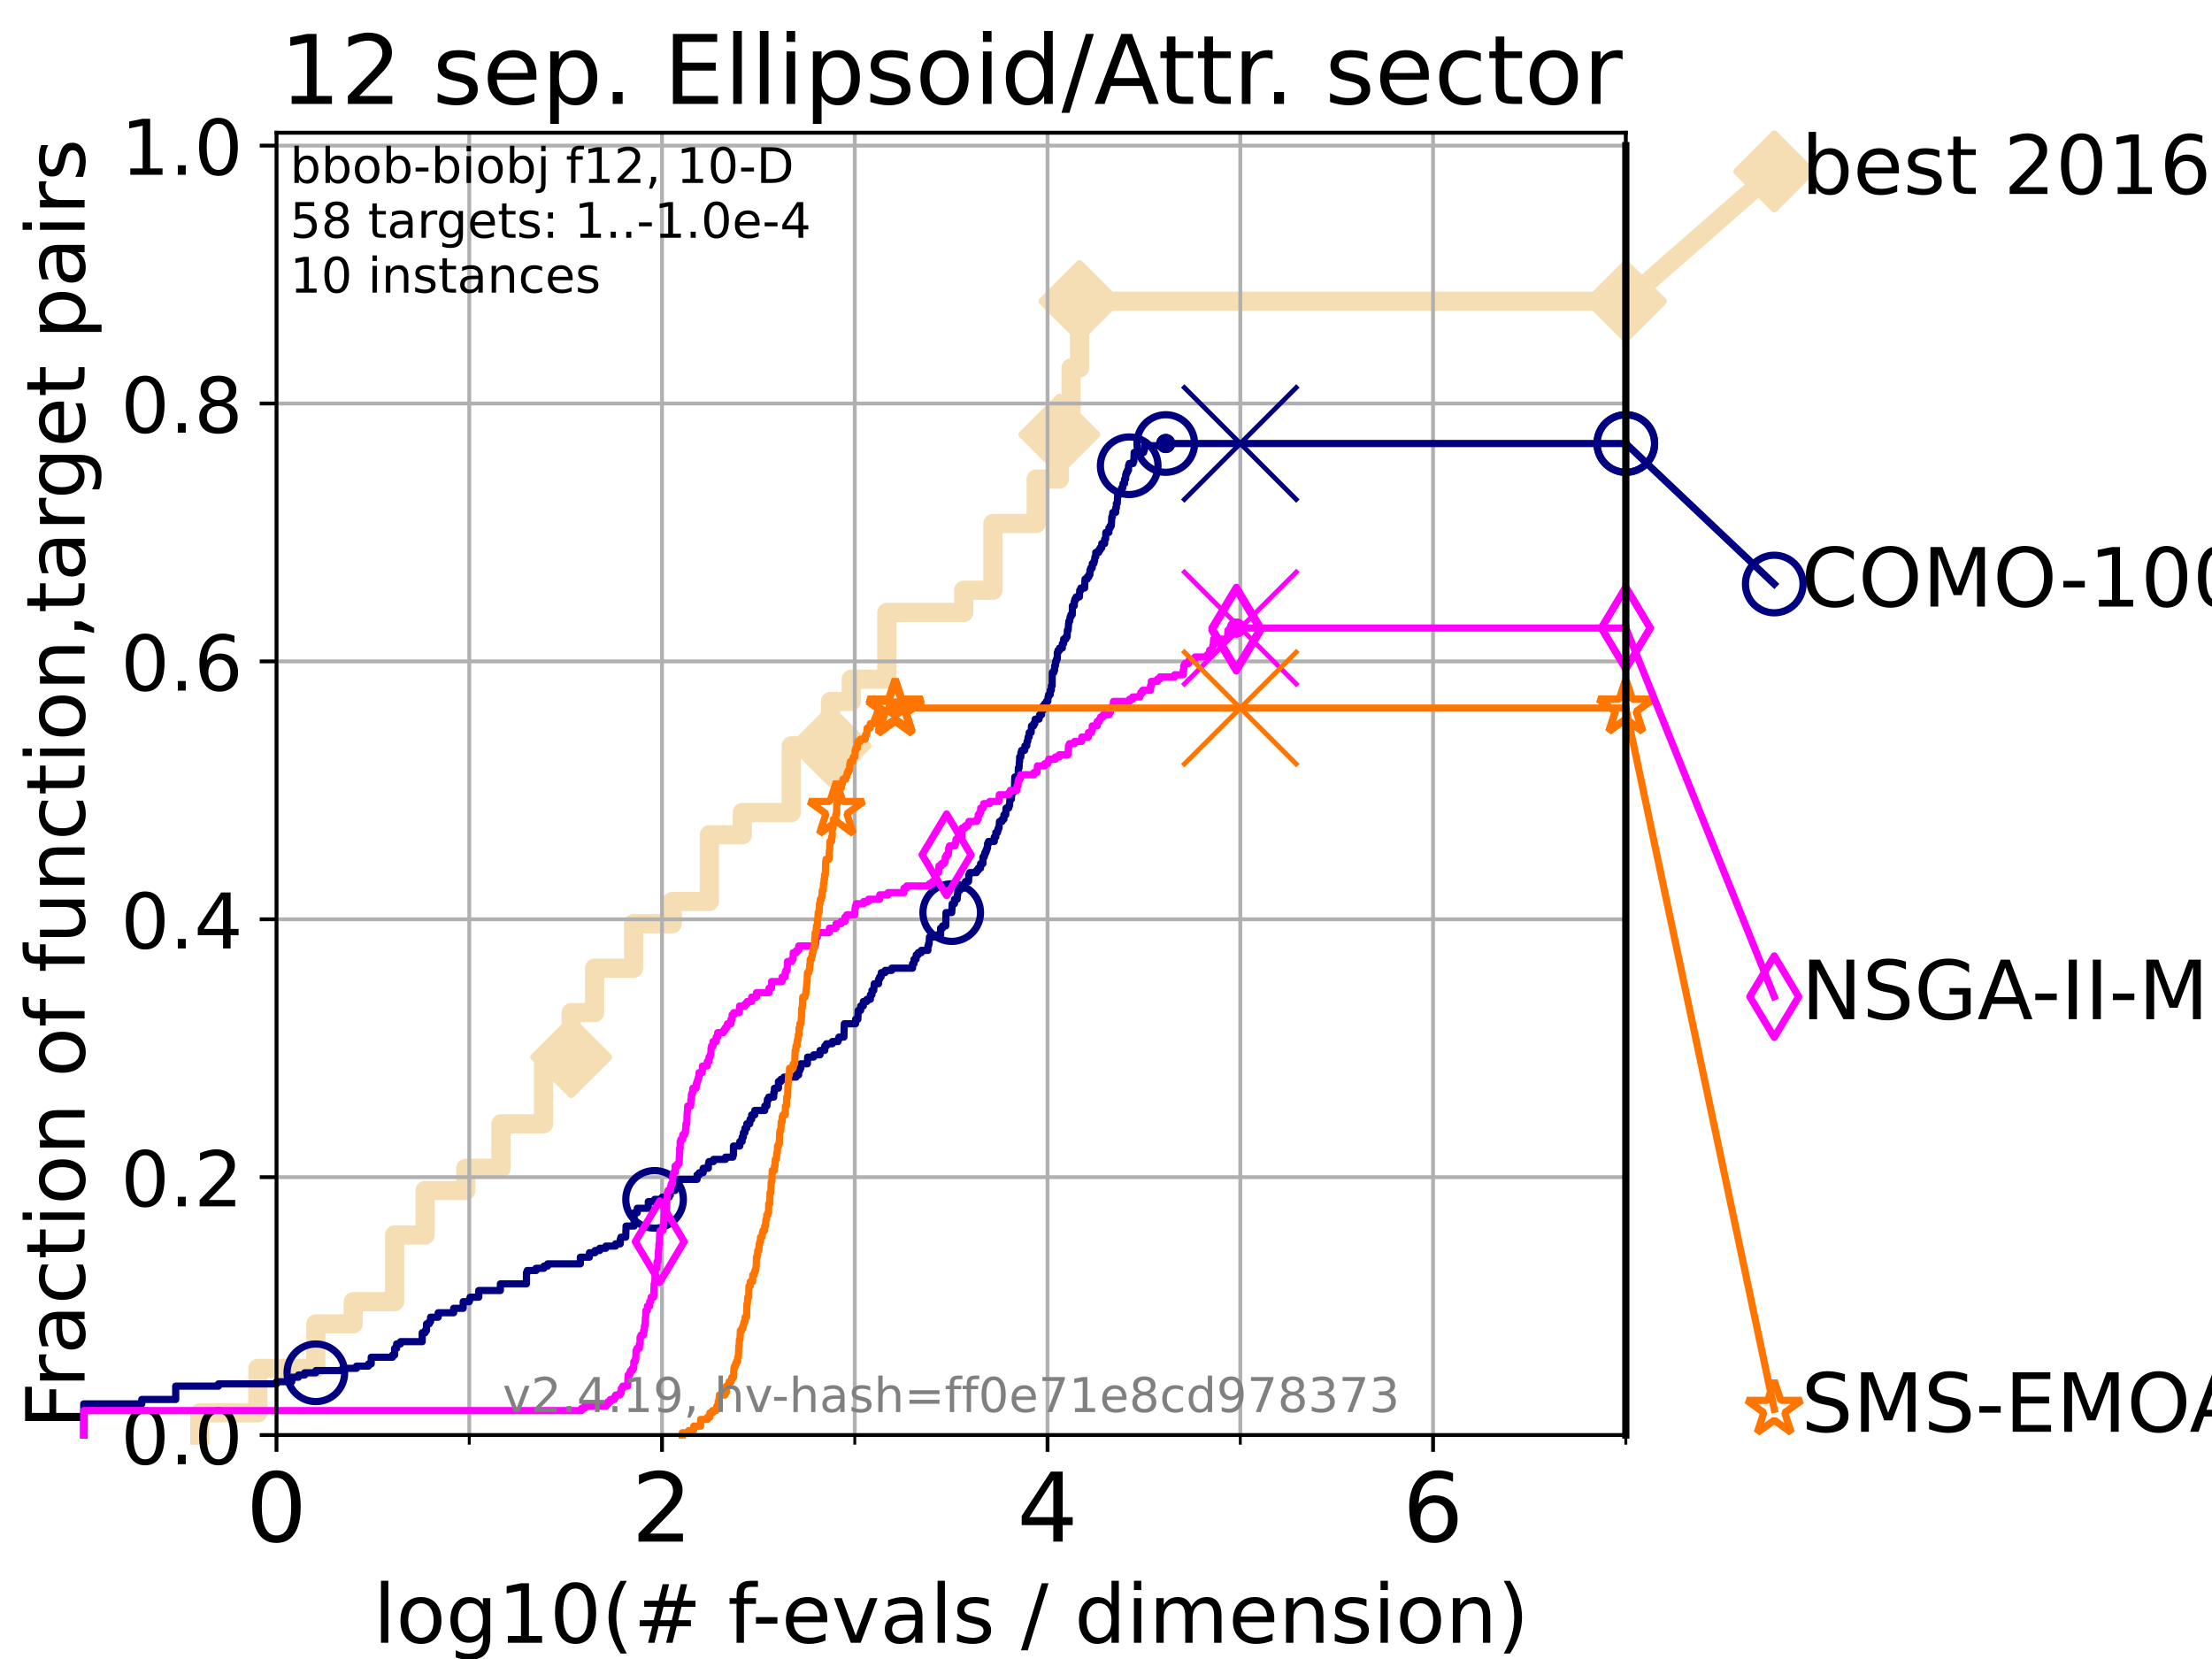 <?xml version="1.0" encoding="utf-8" standalone="no"?>
<!DOCTYPE svg PUBLIC "-//W3C//DTD SVG 1.1//EN"
  "http://www.w3.org/Graphics/SVG/1.1/DTD/svg11.dtd">
<!-- Created with matplotlib (https://matplotlib.org/) -->
<svg height="345.6pt" version="1.1" viewBox="0 0 460.8 345.6" width="460.8pt" xmlns="http://www.w3.org/2000/svg" xmlns:xlink="http://www.w3.org/1999/xlink">
 <defs>
  <style type="text/css">*{stroke-linecap:butt;stroke-linejoin:round;}</style>
 </defs>
 <g id="figure_1">
  <g id="patch_1">
   <path d="M 0 345.6 
L 460.8 345.6 
L 460.8 0 
L 0 0 
z
" style="fill:#ffffff;"/>
  </g>
  <g id="axes_1">
   <g id="patch_2">
    <path d="M 57.6 298.944 
L 338.688 298.944 
L 338.688 27.648 
L 57.6 27.648 
z
" style="fill:#ffffff;"/>
   </g>
   <g id="line2d_1">
    <path d="M 41.621 298.944 
L 41.621 294.313 
L 53.709 294.313 
L 53.709 285.05 
L 65.797 285.05 
L 65.797 275.788 
L 73.579 275.788 
L 73.579 271.157 
L 82.207 271.157 
L 82.207 257.263 
L 88.554 257.263 
L 88.554 248.001 
L 97.044 248.001 
L 97.044 243.37 
L 104.355 243.37 
L 104.355 234.107 
L 113.24 234.107 
L 113.24 220.214 
L 118.994 220.214 
L 118.994 210.951 
L 123.869 210.951 
L 123.869 201.689 
L 131.987 201.689 
L 131.987 192.426 
L 140.042 192.426 
L 140.042 187.795 
L 147.77 187.795 
L 147.77 173.901 
L 154.641 173.901 
L 154.641 169.27 
L 164.825 169.27 
L 164.825 155.377 
L 173.007 155.377 
L 173.007 146.114 
L 177.329 146.114 
L 177.329 141.483 
L 184.737 141.483 
L 184.737 127.589 
L 200.769 127.589 
L 200.769 122.958 
L 206.841 122.958 
L 206.841 109.065 
L 215.852 109.065 
L 215.852 99.802 
L 220.676 99.802 
L 220.676 90.54 
L 221.783 90.54 
L 221.783 85.909 
L 223.117 85.909 
L 223.117 76.646 
L 224.888 76.646 
L 224.888 62.753 
L 338.688 62.753 
" style="fill:none;stroke:#f5deb3;stroke-linecap:square;stroke-width:4;"/>
   </g>
   <g id="line2d_2">
    <defs>
     <path d="M 0 7.778 
L 7.778 0 
L 0 -7.778 
L -7.778 0 
z
" id="m29befa259a" style="stroke:#f5deb3;stroke-linejoin:miter;stroke-width:1.5;"/>
    </defs>
    <g>
     <use style="fill:#f5deb3;stroke:#f5deb3;stroke-linejoin:miter;stroke-width:1.5;" x="118.994" xlink:href="#m29befa259a" y="220.214"/>
     <use style="fill:#f5deb3;stroke:#f5deb3;stroke-linejoin:miter;stroke-width:1.5;" x="173.007" xlink:href="#m29befa259a" y="155.377"/>
     <use style="fill:#f5deb3;stroke:#f5deb3;stroke-linejoin:miter;stroke-width:1.5;" x="220.676" xlink:href="#m29befa259a" y="90.54"/>
     <use style="fill:#f5deb3;stroke:#f5deb3;stroke-linejoin:miter;stroke-width:1.5;" x="224.888" xlink:href="#m29befa259a" y="62.753"/>
     <use style="fill:#f5deb3;stroke:#f5deb3;stroke-linejoin:miter;stroke-width:1.5;" x="224.888" xlink:href="#m29befa259a" y="62.753"/>
     <use style="fill:#f5deb3;stroke:#f5deb3;stroke-linejoin:miter;stroke-width:1.5;" x="338.688" xlink:href="#m29befa259a" y="62.753"/>
    </g>
   </g>
   <g id="line2d_3">
    <path style="fill:none;stroke:#f5deb3;stroke-linecap:square;stroke-width:4;"/>
    <g/>
   </g>
   <g id="line2d_4">
    <path d="M 338.688 62.753 
L 369.608 35.706 
" style="fill:none;stroke:#f5deb3;stroke-linecap:square;stroke-width:4;"/>
    <g>
     <use style="fill:#f5deb3;stroke:#f5deb3;stroke-linejoin:miter;stroke-width:1.5;" x="338.688" xlink:href="#m29befa259a" y="62.753"/>
     <use style="fill:#f5deb3;stroke:#f5deb3;stroke-linejoin:miter;stroke-width:1.5;" x="369.608" xlink:href="#m29befa259a" y="35.706"/>
    </g>
   </g>
   <g id="matplotlib.axis_1">
    <g id="xtick_1">
     <g id="line2d_5">
      <path clip-path="url(#p3c3885ff32)" d="M 57.6 298.944 
L 57.6 27.648 
" style="fill:none;stroke:#b0b0b0;stroke-linecap:square;stroke-width:0.8;"/>
     </g>
     <g id="line2d_6">
      <defs>
       <path d="M 0 0 
L 0 3.5 
" id="me90ff4f7eb" style="stroke:#000000;stroke-width:0.8;"/>
      </defs>
      <g>
       <use style="stroke:#000000;stroke-width:0.8;" x="57.6" xlink:href="#me90ff4f7eb" y="298.944"/>
      </g>
     </g>
     <g id="text_1">
      <!-- 0 -->
      <g transform="translate(51.237 321.141)scale(0.2 -0.2)">
       <defs>
        <path d="M 31.781 66.406 
Q 24.172 66.406 20.328 58.906 
Q 16.5 51.422 16.5 36.375 
Q 16.5 21.391 20.328 13.891 
Q 24.172 6.391 31.781 6.391 
Q 39.453 6.391 43.281 13.891 
Q 47.125 21.391 47.125 36.375 
Q 47.125 51.422 43.281 58.906 
Q 39.453 66.406 31.781 66.406 
z
M 31.781 74.219 
Q 44.047 74.219 50.516 64.516 
Q 56.984 54.828 56.984 36.375 
Q 56.984 17.969 50.516 8.266 
Q 44.047 -1.422 31.781 -1.422 
Q 19.531 -1.422 13.062 8.266 
Q 6.594 17.969 6.594 36.375 
Q 6.594 54.828 13.062 64.516 
Q 19.531 74.219 31.781 74.219 
z
" id="DejaVuSans-48"/>
       </defs>
       <use xlink:href="#DejaVuSans-48"/>
      </g>
     </g>
    </g>
    <g id="xtick_2">
     <g id="line2d_7">
      <path clip-path="url(#p3c3885ff32)" d="M 137.911 298.944 
L 137.911 27.648 
" style="fill:none;stroke:#b0b0b0;stroke-linecap:square;stroke-width:0.8;"/>
     </g>
     <g id="line2d_8">
      <g>
       <use style="stroke:#000000;stroke-width:0.8;" x="137.911" xlink:href="#me90ff4f7eb" y="298.944"/>
      </g>
     </g>
     <g id="text_2">
      <!-- 2 -->
      <g transform="translate(131.548 321.141)scale(0.2 -0.2)">
       <defs>
        <path d="M 19.188 8.297 
L 53.609 8.297 
L 53.609 0 
L 7.328 0 
L 7.328 8.297 
Q 12.938 14.109 22.625 23.891 
Q 32.328 33.688 34.812 36.531 
Q 39.547 41.844 41.422 45.531 
Q 43.312 49.219 43.312 52.781 
Q 43.312 58.594 39.234 62.25 
Q 35.156 65.922 28.609 65.922 
Q 23.969 65.922 18.812 64.312 
Q 13.672 62.703 7.812 59.422 
L 7.812 69.391 
Q 13.766 71.781 18.938 73 
Q 24.125 74.219 28.422 74.219 
Q 39.75 74.219 46.484 68.547 
Q 53.219 62.891 53.219 53.422 
Q 53.219 48.922 51.531 44.891 
Q 49.859 40.875 45.406 35.406 
Q 44.188 33.984 37.641 27.219 
Q 31.109 20.453 19.188 8.297 
z
" id="DejaVuSans-50"/>
       </defs>
       <use xlink:href="#DejaVuSans-50"/>
      </g>
     </g>
    </g>
    <g id="xtick_3">
     <g id="line2d_9">
      <path clip-path="url(#p3c3885ff32)" d="M 218.222 298.944 
L 218.222 27.648 
" style="fill:none;stroke:#b0b0b0;stroke-linecap:square;stroke-width:0.8;"/>
     </g>
     <g id="line2d_10">
      <g>
       <use style="stroke:#000000;stroke-width:0.8;" x="218.222" xlink:href="#me90ff4f7eb" y="298.944"/>
      </g>
     </g>
     <g id="text_3">
      <!-- 4 -->
      <g transform="translate(211.859 321.141)scale(0.2 -0.2)">
       <defs>
        <path d="M 37.797 64.312 
L 12.891 25.391 
L 37.797 25.391 
z
M 35.203 72.906 
L 47.609 72.906 
L 47.609 25.391 
L 58.016 25.391 
L 58.016 17.188 
L 47.609 17.188 
L 47.609 0 
L 37.797 0 
L 37.797 17.188 
L 4.891 17.188 
L 4.891 26.703 
z
" id="DejaVuSans-52"/>
       </defs>
       <use xlink:href="#DejaVuSans-52"/>
      </g>
     </g>
    </g>
    <g id="xtick_4">
     <g id="line2d_11">
      <path clip-path="url(#p3c3885ff32)" d="M 298.533 298.944 
L 298.533 27.648 
" style="fill:none;stroke:#b0b0b0;stroke-linecap:square;stroke-width:0.8;"/>
     </g>
     <g id="line2d_12">
      <g>
       <use style="stroke:#000000;stroke-width:0.8;" x="298.533" xlink:href="#me90ff4f7eb" y="298.944"/>
      </g>
     </g>
     <g id="text_4">
      <!-- 6 -->
      <g transform="translate(292.17 321.141)scale(0.2 -0.2)">
       <defs>
        <path d="M 33.016 40.375 
Q 26.375 40.375 22.484 35.828 
Q 18.609 31.297 18.609 23.391 
Q 18.609 15.531 22.484 10.953 
Q 26.375 6.391 33.016 6.391 
Q 39.656 6.391 43.531 10.953 
Q 47.406 15.531 47.406 23.391 
Q 47.406 31.297 43.531 35.828 
Q 39.656 40.375 33.016 40.375 
z
M 52.594 71.297 
L 52.594 62.312 
Q 48.875 64.062 45.094 64.984 
Q 41.312 65.922 37.594 65.922 
Q 27.828 65.922 22.672 59.328 
Q 17.531 52.734 16.797 39.406 
Q 19.672 43.656 24.016 45.922 
Q 28.375 48.188 33.594 48.188 
Q 44.578 48.188 50.953 41.516 
Q 57.328 34.859 57.328 23.391 
Q 57.328 12.156 50.688 5.359 
Q 44.047 -1.422 33.016 -1.422 
Q 20.359 -1.422 13.672 8.266 
Q 6.984 17.969 6.984 36.375 
Q 6.984 53.656 15.188 63.938 
Q 23.391 74.219 37.203 74.219 
Q 40.922 74.219 44.703 73.484 
Q 48.484 72.75 52.594 71.297 
z
" id="DejaVuSans-54"/>
       </defs>
       <use xlink:href="#DejaVuSans-54"/>
      </g>
     </g>
    </g>
    <g id="xtick_5">
     <g id="line2d_13">
      <path clip-path="url(#p3c3885ff32)" d="M 97.755 298.944 
L 97.755 27.648 
" style="fill:none;stroke:#b0b0b0;stroke-linecap:square;stroke-width:0.8;"/>
     </g>
     <g id="line2d_14">
      <defs>
       <path d="M 0 0 
L 0 2 
" id="mfbc35597c4" style="stroke:#000000;stroke-width:0.6;"/>
      </defs>
      <g>
       <use style="stroke:#000000;stroke-width:0.6;" x="97.755" xlink:href="#mfbc35597c4" y="298.944"/>
      </g>
     </g>
    </g>
    <g id="xtick_6">
     <g id="line2d_15">
      <path clip-path="url(#p3c3885ff32)" d="M 178.066 298.944 
L 178.066 27.648 
" style="fill:none;stroke:#b0b0b0;stroke-linecap:square;stroke-width:0.8;"/>
     </g>
     <g id="line2d_16">
      <g>
       <use style="stroke:#000000;stroke-width:0.6;" x="178.066" xlink:href="#mfbc35597c4" y="298.944"/>
      </g>
     </g>
    </g>
    <g id="xtick_7">
     <g id="line2d_17">
      <path clip-path="url(#p3c3885ff32)" d="M 258.377 298.944 
L 258.377 27.648 
" style="fill:none;stroke:#b0b0b0;stroke-linecap:square;stroke-width:0.8;"/>
     </g>
     <g id="line2d_18">
      <g>
       <use style="stroke:#000000;stroke-width:0.6;" x="258.377" xlink:href="#mfbc35597c4" y="298.944"/>
      </g>
     </g>
    </g>
    <g id="xtick_8">
     <g id="line2d_19">
      <path clip-path="url(#p3c3885ff32)" d="M 338.688 298.944 
L 338.688 27.648 
" style="fill:none;stroke:#b0b0b0;stroke-linecap:square;stroke-width:0.8;"/>
     </g>
     <g id="line2d_20">
      <g>
       <use style="stroke:#000000;stroke-width:0.6;" x="338.688" xlink:href="#mfbc35597c4" y="298.944"/>
      </g>
     </g>
    </g>
    <g id="text_5">
     <!-- log10(# f-evals / dimension) -->
     <g transform="translate(77.764 342.218)scale(0.17 -0.17)">
      <defs>
       <path d="M 9.422 75.984 
L 18.406 75.984 
L 18.406 0 
L 9.422 0 
z
" id="DejaVuSans-108"/>
       <path d="M 30.609 48.391 
Q 23.391 48.391 19.188 42.75 
Q 14.984 37.109 14.984 27.297 
Q 14.984 17.484 19.156 11.844 
Q 23.344 6.203 30.609 6.203 
Q 37.797 6.203 41.984 11.859 
Q 46.188 17.531 46.188 27.297 
Q 46.188 37.016 41.984 42.703 
Q 37.797 48.391 30.609 48.391 
z
M 30.609 56 
Q 42.328 56 49.016 48.375 
Q 55.719 40.766 55.719 27.297 
Q 55.719 13.875 49.016 6.219 
Q 42.328 -1.422 30.609 -1.422 
Q 18.844 -1.422 12.172 6.219 
Q 5.516 13.875 5.516 27.297 
Q 5.516 40.766 12.172 48.375 
Q 18.844 56 30.609 56 
z
" id="DejaVuSans-111"/>
       <path d="M 45.406 27.984 
Q 45.406 37.75 41.375 43.109 
Q 37.359 48.484 30.078 48.484 
Q 22.859 48.484 18.828 43.109 
Q 14.797 37.75 14.797 27.984 
Q 14.797 18.266 18.828 12.891 
Q 22.859 7.516 30.078 7.516 
Q 37.359 7.516 41.375 12.891 
Q 45.406 18.266 45.406 27.984 
z
M 54.391 6.781 
Q 54.391 -7.172 48.188 -13.984 
Q 42 -20.797 29.203 -20.797 
Q 24.469 -20.797 20.266 -20.094 
Q 16.062 -19.391 12.109 -17.922 
L 12.109 -9.188 
Q 16.062 -11.328 19.922 -12.344 
Q 23.781 -13.375 27.781 -13.375 
Q 36.625 -13.375 41.016 -8.766 
Q 45.406 -4.156 45.406 5.172 
L 45.406 9.625 
Q 42.625 4.781 38.281 2.391 
Q 33.938 0 27.875 0 
Q 17.828 0 11.672 7.656 
Q 5.516 15.328 5.516 27.984 
Q 5.516 40.672 11.672 48.328 
Q 17.828 56 27.875 56 
Q 33.938 56 38.281 53.609 
Q 42.625 51.219 45.406 46.391 
L 45.406 54.688 
L 54.391 54.688 
z
" id="DejaVuSans-103"/>
       <path d="M 12.406 8.297 
L 28.516 8.297 
L 28.516 63.922 
L 10.984 60.406 
L 10.984 69.391 
L 28.422 72.906 
L 38.281 72.906 
L 38.281 8.297 
L 54.391 8.297 
L 54.391 0 
L 12.406 0 
z
" id="DejaVuSans-49"/>
       <path d="M 31 75.875 
Q 24.469 64.656 21.281 53.656 
Q 18.109 42.672 18.109 31.391 
Q 18.109 20.125 21.312 9.062 
Q 24.516 -2 31 -13.188 
L 23.188 -13.188 
Q 15.875 -1.703 12.234 9.375 
Q 8.594 20.453 8.594 31.391 
Q 8.594 42.281 12.203 53.312 
Q 15.828 64.359 23.188 75.875 
z
" id="DejaVuSans-40"/>
       <path d="M 51.125 44 
L 36.922 44 
L 32.812 27.688 
L 47.125 27.688 
z
M 43.797 71.781 
L 38.719 51.516 
L 52.984 51.516 
L 58.109 71.781 
L 65.922 71.781 
L 60.891 51.516 
L 76.125 51.516 
L 76.125 44 
L 58.984 44 
L 54.984 27.688 
L 70.516 27.688 
L 70.516 20.219 
L 53.078 20.219 
L 48 0 
L 40.188 0 
L 45.219 20.219 
L 30.906 20.219 
L 25.875 0 
L 18.016 0 
L 23.094 20.219 
L 7.719 20.219 
L 7.719 27.688 
L 24.906 27.688 
L 29 44 
L 13.281 44 
L 13.281 51.516 
L 30.906 51.516 
L 35.891 71.781 
z
" id="DejaVuSans-35"/>
       <path id="DejaVuSans-32"/>
       <path d="M 37.109 75.984 
L 37.109 68.5 
L 28.516 68.5 
Q 23.688 68.5 21.797 66.547 
Q 19.922 64.594 19.922 59.516 
L 19.922 54.688 
L 34.719 54.688 
L 34.719 47.703 
L 19.922 47.703 
L 19.922 0 
L 10.891 0 
L 10.891 47.703 
L 2.297 47.703 
L 2.297 54.688 
L 10.891 54.688 
L 10.891 58.5 
Q 10.891 67.625 15.141 71.797 
Q 19.391 75.984 28.609 75.984 
z
" id="DejaVuSans-102"/>
       <path d="M 4.891 31.391 
L 31.203 31.391 
L 31.203 23.391 
L 4.891 23.391 
z
" id="DejaVuSans-45"/>
       <path d="M 56.203 29.594 
L 56.203 25.203 
L 14.891 25.203 
Q 15.484 15.922 20.484 11.062 
Q 25.484 6.203 34.422 6.203 
Q 39.594 6.203 44.453 7.469 
Q 49.312 8.734 54.109 11.281 
L 54.109 2.781 
Q 49.266 0.734 44.188 -0.344 
Q 39.109 -1.422 33.891 -1.422 
Q 20.797 -1.422 13.156 6.188 
Q 5.516 13.812 5.516 26.812 
Q 5.516 40.234 12.766 48.109 
Q 20.016 56 32.328 56 
Q 43.359 56 49.781 48.891 
Q 56.203 41.797 56.203 29.594 
z
M 47.219 32.234 
Q 47.125 39.594 43.094 43.984 
Q 39.062 48.391 32.422 48.391 
Q 24.906 48.391 20.391 44.141 
Q 15.875 39.891 15.188 32.172 
z
" id="DejaVuSans-101"/>
       <path d="M 2.984 54.688 
L 12.5 54.688 
L 29.594 8.797 
L 46.688 54.688 
L 56.203 54.688 
L 35.688 0 
L 23.484 0 
z
" id="DejaVuSans-118"/>
       <path d="M 34.281 27.484 
Q 23.391 27.484 19.188 25 
Q 14.984 22.516 14.984 16.5 
Q 14.984 11.719 18.141 8.906 
Q 21.297 6.109 26.703 6.109 
Q 34.188 6.109 38.703 11.406 
Q 43.219 16.703 43.219 25.484 
L 43.219 27.484 
z
M 52.203 31.203 
L 52.203 0 
L 43.219 0 
L 43.219 8.297 
Q 40.141 3.328 35.547 0.953 
Q 30.953 -1.422 24.312 -1.422 
Q 15.922 -1.422 10.953 3.297 
Q 6 8.016 6 15.922 
Q 6 25.141 12.172 29.828 
Q 18.359 34.516 30.609 34.516 
L 43.219 34.516 
L 43.219 35.406 
Q 43.219 41.609 39.141 45 
Q 35.062 48.391 27.688 48.391 
Q 23 48.391 18.547 47.266 
Q 14.109 46.141 10.016 43.891 
L 10.016 52.203 
Q 14.938 54.109 19.578 55.047 
Q 24.219 56 28.609 56 
Q 40.484 56 46.344 49.844 
Q 52.203 43.703 52.203 31.203 
z
" id="DejaVuSans-97"/>
       <path d="M 44.281 53.078 
L 44.281 44.578 
Q 40.484 46.531 36.375 47.5 
Q 32.281 48.484 27.875 48.484 
Q 21.188 48.484 17.844 46.438 
Q 14.5 44.391 14.5 40.281 
Q 14.5 37.156 16.891 35.375 
Q 19.281 33.594 26.516 31.984 
L 29.594 31.297 
Q 39.156 29.25 43.188 25.516 
Q 47.219 21.781 47.219 15.094 
Q 47.219 7.469 41.188 3.016 
Q 35.156 -1.422 24.609 -1.422 
Q 20.219 -1.422 15.453 -0.562 
Q 10.688 0.297 5.422 2 
L 5.422 11.281 
Q 10.406 8.688 15.234 7.391 
Q 20.062 6.109 24.812 6.109 
Q 31.156 6.109 34.562 8.281 
Q 37.984 10.453 37.984 14.406 
Q 37.984 18.062 35.516 20.016 
Q 33.062 21.969 24.703 23.781 
L 21.578 24.516 
Q 13.234 26.266 9.516 29.906 
Q 5.812 33.547 5.812 39.891 
Q 5.812 47.609 11.281 51.797 
Q 16.75 56 26.812 56 
Q 31.781 56 36.172 55.266 
Q 40.578 54.547 44.281 53.078 
z
" id="DejaVuSans-115"/>
       <path d="M 25.391 72.906 
L 33.688 72.906 
L 8.297 -9.281 
L 0 -9.281 
z
" id="DejaVuSans-47"/>
       <path d="M 45.406 46.391 
L 45.406 75.984 
L 54.391 75.984 
L 54.391 0 
L 45.406 0 
L 45.406 8.203 
Q 42.578 3.328 38.25 0.953 
Q 33.938 -1.422 27.875 -1.422 
Q 17.969 -1.422 11.734 6.484 
Q 5.516 14.406 5.516 27.297 
Q 5.516 40.188 11.734 48.094 
Q 17.969 56 27.875 56 
Q 33.938 56 38.25 53.625 
Q 42.578 51.266 45.406 46.391 
z
M 14.797 27.297 
Q 14.797 17.391 18.875 11.75 
Q 22.953 6.109 30.078 6.109 
Q 37.203 6.109 41.297 11.75 
Q 45.406 17.391 45.406 27.297 
Q 45.406 37.203 41.297 42.844 
Q 37.203 48.484 30.078 48.484 
Q 22.953 48.484 18.875 42.844 
Q 14.797 37.203 14.797 27.297 
z
" id="DejaVuSans-100"/>
       <path d="M 9.422 54.688 
L 18.406 54.688 
L 18.406 0 
L 9.422 0 
z
M 9.422 75.984 
L 18.406 75.984 
L 18.406 64.594 
L 9.422 64.594 
z
" id="DejaVuSans-105"/>
       <path d="M 52 44.188 
Q 55.375 50.25 60.062 53.125 
Q 64.75 56 71.094 56 
Q 79.641 56 84.281 50.016 
Q 88.922 44.047 88.922 33.016 
L 88.922 0 
L 79.891 0 
L 79.891 32.719 
Q 79.891 40.578 77.094 44.375 
Q 74.312 48.188 68.609 48.188 
Q 61.625 48.188 57.562 43.547 
Q 53.516 38.922 53.516 30.906 
L 53.516 0 
L 44.484 0 
L 44.484 32.719 
Q 44.484 40.625 41.703 44.406 
Q 38.922 48.188 33.109 48.188 
Q 26.219 48.188 22.156 43.531 
Q 18.109 38.875 18.109 30.906 
L 18.109 0 
L 9.078 0 
L 9.078 54.688 
L 18.109 54.688 
L 18.109 46.188 
Q 21.188 51.219 25.484 53.609 
Q 29.781 56 35.688 56 
Q 41.656 56 45.828 52.969 
Q 50 49.953 52 44.188 
z
" id="DejaVuSans-109"/>
       <path d="M 54.891 33.016 
L 54.891 0 
L 45.906 0 
L 45.906 32.719 
Q 45.906 40.484 42.875 44.328 
Q 39.844 48.188 33.797 48.188 
Q 26.516 48.188 22.312 43.547 
Q 18.109 38.922 18.109 30.906 
L 18.109 0 
L 9.078 0 
L 9.078 54.688 
L 18.109 54.688 
L 18.109 46.188 
Q 21.344 51.125 25.703 53.562 
Q 30.078 56 35.797 56 
Q 45.219 56 50.047 50.172 
Q 54.891 44.344 54.891 33.016 
z
" id="DejaVuSans-110"/>
       <path d="M 8.016 75.875 
L 15.828 75.875 
Q 23.141 64.359 26.781 53.312 
Q 30.422 42.281 30.422 31.391 
Q 30.422 20.453 26.781 9.375 
Q 23.141 -1.703 15.828 -13.188 
L 8.016 -13.188 
Q 14.5 -2 17.703 9.062 
Q 20.906 20.125 20.906 31.391 
Q 20.906 42.672 17.703 53.656 
Q 14.5 64.656 8.016 75.875 
z
" id="DejaVuSans-41"/>
      </defs>
      <use xlink:href="#DejaVuSans-108"/>
      <use x="27.783" xlink:href="#DejaVuSans-111"/>
      <use x="88.965" xlink:href="#DejaVuSans-103"/>
      <use x="152.441" xlink:href="#DejaVuSans-49"/>
      <use x="216.064" xlink:href="#DejaVuSans-48"/>
      <use x="279.688" xlink:href="#DejaVuSans-40"/>
      <use x="318.701" xlink:href="#DejaVuSans-35"/>
      <use x="402.49" xlink:href="#DejaVuSans-32"/>
      <use x="434.277" xlink:href="#DejaVuSans-102"/>
      <use x="463.982" xlink:href="#DejaVuSans-45"/>
      <use x="500.066" xlink:href="#DejaVuSans-101"/>
      <use x="561.59" xlink:href="#DejaVuSans-118"/>
      <use x="620.77" xlink:href="#DejaVuSans-97"/>
      <use x="682.049" xlink:href="#DejaVuSans-108"/>
      <use x="709.832" xlink:href="#DejaVuSans-115"/>
      <use x="761.932" xlink:href="#DejaVuSans-32"/>
      <use x="793.719" xlink:href="#DejaVuSans-47"/>
      <use x="827.41" xlink:href="#DejaVuSans-32"/>
      <use x="859.197" xlink:href="#DejaVuSans-100"/>
      <use x="922.674" xlink:href="#DejaVuSans-105"/>
      <use x="950.457" xlink:href="#DejaVuSans-109"/>
      <use x="1047.869" xlink:href="#DejaVuSans-101"/>
      <use x="1109.393" xlink:href="#DejaVuSans-110"/>
      <use x="1172.771" xlink:href="#DejaVuSans-115"/>
      <use x="1224.871" xlink:href="#DejaVuSans-105"/>
      <use x="1252.654" xlink:href="#DejaVuSans-111"/>
      <use x="1313.836" xlink:href="#DejaVuSans-110"/>
      <use x="1377.215" xlink:href="#DejaVuSans-41"/>
     </g>
    </g>
   </g>
   <g id="matplotlib.axis_2">
    <g id="ytick_1">
     <g id="line2d_21">
      <path clip-path="url(#p3c3885ff32)" d="M 57.6 298.944 
L 338.688 298.944 
" style="fill:none;stroke:#b0b0b0;stroke-linecap:square;stroke-width:0.8;"/>
     </g>
     <g id="line2d_22">
      <defs>
       <path d="M 0 0 
L -3.5 0 
" id="m6df035b80b" style="stroke:#000000;stroke-width:0.8;"/>
      </defs>
      <g>
       <use style="stroke:#000000;stroke-width:0.8;" x="57.6" xlink:href="#m6df035b80b" y="298.944"/>
      </g>
     </g>
     <g id="text_6">
      <!-- 0.0 -->
      <g transform="translate(25.155 305.023)scale(0.16 -0.16)">
       <defs>
        <path d="M 10.688 12.406 
L 21 12.406 
L 21 0 
L 10.688 0 
z
" id="DejaVuSans-46"/>
       </defs>
       <use xlink:href="#DejaVuSans-48"/>
       <use x="63.623" xlink:href="#DejaVuSans-46"/>
       <use x="95.41" xlink:href="#DejaVuSans-48"/>
      </g>
     </g>
    </g>
    <g id="ytick_2">
     <g id="line2d_23">
      <path clip-path="url(#p3c3885ff32)" d="M 57.6 245.222 
L 338.688 245.222 
" style="fill:none;stroke:#b0b0b0;stroke-linecap:square;stroke-width:0.8;"/>
     </g>
     <g id="line2d_24">
      <g>
       <use style="stroke:#000000;stroke-width:0.8;" x="57.6" xlink:href="#m6df035b80b" y="245.222"/>
      </g>
     </g>
     <g id="text_7">
      <!-- 0.2 -->
      <g transform="translate(25.155 251.301)scale(0.16 -0.16)">
       <use xlink:href="#DejaVuSans-48"/>
       <use x="63.623" xlink:href="#DejaVuSans-46"/>
       <use x="95.41" xlink:href="#DejaVuSans-50"/>
      </g>
     </g>
    </g>
    <g id="ytick_3">
     <g id="line2d_25">
      <path clip-path="url(#p3c3885ff32)" d="M 57.6 191.5 
L 338.688 191.5 
" style="fill:none;stroke:#b0b0b0;stroke-linecap:square;stroke-width:0.8;"/>
     </g>
     <g id="line2d_26">
      <g>
       <use style="stroke:#000000;stroke-width:0.8;" x="57.6" xlink:href="#m6df035b80b" y="191.5"/>
      </g>
     </g>
     <g id="text_8">
      <!-- 0.4 -->
      <g transform="translate(25.155 197.579)scale(0.16 -0.16)">
       <use xlink:href="#DejaVuSans-48"/>
       <use x="63.623" xlink:href="#DejaVuSans-46"/>
       <use x="95.41" xlink:href="#DejaVuSans-52"/>
      </g>
     </g>
    </g>
    <g id="ytick_4">
     <g id="line2d_27">
      <path clip-path="url(#p3c3885ff32)" d="M 57.6 137.778 
L 338.688 137.778 
" style="fill:none;stroke:#b0b0b0;stroke-linecap:square;stroke-width:0.8;"/>
     </g>
     <g id="line2d_28">
      <g>
       <use style="stroke:#000000;stroke-width:0.8;" x="57.6" xlink:href="#m6df035b80b" y="137.778"/>
      </g>
     </g>
     <g id="text_9">
      <!-- 0.6 -->
      <g transform="translate(25.155 143.857)scale(0.16 -0.16)">
       <use xlink:href="#DejaVuSans-48"/>
       <use x="63.623" xlink:href="#DejaVuSans-46"/>
       <use x="95.41" xlink:href="#DejaVuSans-54"/>
      </g>
     </g>
    </g>
    <g id="ytick_5">
     <g id="line2d_29">
      <path clip-path="url(#p3c3885ff32)" d="M 57.6 84.056 
L 338.688 84.056 
" style="fill:none;stroke:#b0b0b0;stroke-linecap:square;stroke-width:0.8;"/>
     </g>
     <g id="line2d_30">
      <g>
       <use style="stroke:#000000;stroke-width:0.8;" x="57.6" xlink:href="#m6df035b80b" y="84.056"/>
      </g>
     </g>
     <g id="text_10">
      <!-- 0.8 -->
      <g transform="translate(25.155 90.135)scale(0.16 -0.16)">
       <defs>
        <path d="M 31.781 34.625 
Q 24.75 34.625 20.719 30.859 
Q 16.703 27.094 16.703 20.516 
Q 16.703 13.922 20.719 10.156 
Q 24.75 6.391 31.781 6.391 
Q 38.812 6.391 42.859 10.172 
Q 46.922 13.969 46.922 20.516 
Q 46.922 27.094 42.891 30.859 
Q 38.875 34.625 31.781 34.625 
z
M 21.922 38.812 
Q 15.578 40.375 12.031 44.719 
Q 8.5 49.078 8.5 55.328 
Q 8.5 64.062 14.719 69.141 
Q 20.953 74.219 31.781 74.219 
Q 42.672 74.219 48.875 69.141 
Q 55.078 64.062 55.078 55.328 
Q 55.078 49.078 51.531 44.719 
Q 48 40.375 41.703 38.812 
Q 48.828 37.156 52.797 32.312 
Q 56.781 27.484 56.781 20.516 
Q 56.781 9.906 50.312 4.234 
Q 43.844 -1.422 31.781 -1.422 
Q 19.734 -1.422 13.25 4.234 
Q 6.781 9.906 6.781 20.516 
Q 6.781 27.484 10.781 32.312 
Q 14.797 37.156 21.922 38.812 
z
M 18.312 54.391 
Q 18.312 48.734 21.844 45.562 
Q 25.391 42.391 31.781 42.391 
Q 38.141 42.391 41.719 45.562 
Q 45.312 48.734 45.312 54.391 
Q 45.312 60.062 41.719 63.234 
Q 38.141 66.406 31.781 66.406 
Q 25.391 66.406 21.844 63.234 
Q 18.312 60.062 18.312 54.391 
z
" id="DejaVuSans-56"/>
       </defs>
       <use xlink:href="#DejaVuSans-48"/>
       <use x="63.623" xlink:href="#DejaVuSans-46"/>
       <use x="95.41" xlink:href="#DejaVuSans-56"/>
      </g>
     </g>
    </g>
    <g id="ytick_6">
     <g id="line2d_31">
      <path clip-path="url(#p3c3885ff32)" d="M 57.6 30.334 
L 338.688 30.334 
" style="fill:none;stroke:#b0b0b0;stroke-linecap:square;stroke-width:0.8;"/>
     </g>
     <g id="line2d_32">
      <g>
       <use style="stroke:#000000;stroke-width:0.8;" x="57.6" xlink:href="#m6df035b80b" y="30.334"/>
      </g>
     </g>
     <g id="text_11">
      <!-- 1.0 -->
      <g transform="translate(25.155 36.413)scale(0.16 -0.16)">
       <use xlink:href="#DejaVuSans-49"/>
       <use x="63.623" xlink:href="#DejaVuSans-46"/>
       <use x="95.41" xlink:href="#DejaVuSans-48"/>
      </g>
     </g>
    </g>
    <g id="text_12">
     <!-- Fraction of function,target pairs -->
     <g transform="translate(17.62 297.681)rotate(-90)scale(0.17 -0.17)">
      <defs>
       <path d="M 9.812 72.906 
L 51.703 72.906 
L 51.703 64.594 
L 19.672 64.594 
L 19.672 43.109 
L 48.578 43.109 
L 48.578 34.812 
L 19.672 34.812 
L 19.672 0 
L 9.812 0 
z
" id="DejaVuSans-70"/>
       <path d="M 41.109 46.297 
Q 39.594 47.172 37.812 47.578 
Q 36.031 48 33.891 48 
Q 26.266 48 22.188 43.047 
Q 18.109 38.094 18.109 28.812 
L 18.109 0 
L 9.078 0 
L 9.078 54.688 
L 18.109 54.688 
L 18.109 46.188 
Q 20.953 51.172 25.484 53.578 
Q 30.031 56 36.531 56 
Q 37.453 56 38.578 55.875 
Q 39.703 55.766 41.062 55.516 
z
" id="DejaVuSans-114"/>
       <path d="M 48.781 52.594 
L 48.781 44.188 
Q 44.969 46.297 41.141 47.344 
Q 37.312 48.391 33.406 48.391 
Q 24.656 48.391 19.812 42.844 
Q 14.984 37.312 14.984 27.297 
Q 14.984 17.281 19.812 11.734 
Q 24.656 6.203 33.406 6.203 
Q 37.312 6.203 41.141 7.25 
Q 44.969 8.297 48.781 10.406 
L 48.781 2.094 
Q 45.016 0.344 40.984 -0.531 
Q 36.969 -1.422 32.422 -1.422 
Q 20.062 -1.422 12.781 6.344 
Q 5.516 14.109 5.516 27.297 
Q 5.516 40.672 12.859 48.328 
Q 20.219 56 33.016 56 
Q 37.156 56 41.109 55.141 
Q 45.062 54.297 48.781 52.594 
z
" id="DejaVuSans-99"/>
       <path d="M 18.312 70.219 
L 18.312 54.688 
L 36.812 54.688 
L 36.812 47.703 
L 18.312 47.703 
L 18.312 18.016 
Q 18.312 11.328 20.141 9.422 
Q 21.969 7.516 27.594 7.516 
L 36.812 7.516 
L 36.812 0 
L 27.594 0 
Q 17.188 0 13.234 3.875 
Q 9.281 7.766 9.281 18.016 
L 9.281 47.703 
L 2.688 47.703 
L 2.688 54.688 
L 9.281 54.688 
L 9.281 70.219 
z
" id="DejaVuSans-116"/>
       <path d="M 8.5 21.578 
L 8.5 54.688 
L 17.484 54.688 
L 17.484 21.922 
Q 17.484 14.156 20.5 10.266 
Q 23.531 6.391 29.594 6.391 
Q 36.859 6.391 41.078 11.031 
Q 45.312 15.672 45.312 23.688 
L 45.312 54.688 
L 54.297 54.688 
L 54.297 0 
L 45.312 0 
L 45.312 8.406 
Q 42.047 3.422 37.719 1 
Q 33.406 -1.422 27.688 -1.422 
Q 18.266 -1.422 13.375 4.438 
Q 8.5 10.297 8.5 21.578 
z
M 31.109 56 
z
" id="DejaVuSans-117"/>
       <path d="M 11.719 12.406 
L 22.016 12.406 
L 22.016 4 
L 14.016 -11.625 
L 7.719 -11.625 
L 11.719 4 
z
" id="DejaVuSans-44"/>
       <path d="M 18.109 8.203 
L 18.109 -20.797 
L 9.078 -20.797 
L 9.078 54.688 
L 18.109 54.688 
L 18.109 46.391 
Q 20.953 51.266 25.266 53.625 
Q 29.594 56 35.594 56 
Q 45.562 56 51.781 48.094 
Q 58.016 40.188 58.016 27.297 
Q 58.016 14.406 51.781 6.484 
Q 45.562 -1.422 35.594 -1.422 
Q 29.594 -1.422 25.266 0.953 
Q 20.953 3.328 18.109 8.203 
z
M 48.688 27.297 
Q 48.688 37.203 44.609 42.844 
Q 40.531 48.484 33.406 48.484 
Q 26.266 48.484 22.188 42.844 
Q 18.109 37.203 18.109 27.297 
Q 18.109 17.391 22.188 11.75 
Q 26.266 6.109 33.406 6.109 
Q 40.531 6.109 44.609 11.75 
Q 48.688 17.391 48.688 27.297 
z
" id="DejaVuSans-112"/>
      </defs>
      <use xlink:href="#DejaVuSans-70"/>
      <use x="50.27" xlink:href="#DejaVuSans-114"/>
      <use x="91.383" xlink:href="#DejaVuSans-97"/>
      <use x="152.662" xlink:href="#DejaVuSans-99"/>
      <use x="207.643" xlink:href="#DejaVuSans-116"/>
      <use x="246.852" xlink:href="#DejaVuSans-105"/>
      <use x="274.635" xlink:href="#DejaVuSans-111"/>
      <use x="335.816" xlink:href="#DejaVuSans-110"/>
      <use x="399.195" xlink:href="#DejaVuSans-32"/>
      <use x="430.982" xlink:href="#DejaVuSans-111"/>
      <use x="492.164" xlink:href="#DejaVuSans-102"/>
      <use x="527.369" xlink:href="#DejaVuSans-32"/>
      <use x="559.156" xlink:href="#DejaVuSans-102"/>
      <use x="594.361" xlink:href="#DejaVuSans-117"/>
      <use x="657.74" xlink:href="#DejaVuSans-110"/>
      <use x="721.119" xlink:href="#DejaVuSans-99"/>
      <use x="776.1" xlink:href="#DejaVuSans-116"/>
      <use x="815.309" xlink:href="#DejaVuSans-105"/>
      <use x="843.092" xlink:href="#DejaVuSans-111"/>
      <use x="904.273" xlink:href="#DejaVuSans-110"/>
      <use x="967.652" xlink:href="#DejaVuSans-44"/>
      <use x="999.439" xlink:href="#DejaVuSans-116"/>
      <use x="1038.648" xlink:href="#DejaVuSans-97"/>
      <use x="1099.928" xlink:href="#DejaVuSans-114"/>
      <use x="1139.291" xlink:href="#DejaVuSans-103"/>
      <use x="1202.768" xlink:href="#DejaVuSans-101"/>
      <use x="1264.291" xlink:href="#DejaVuSans-116"/>
      <use x="1303.5" xlink:href="#DejaVuSans-32"/>
      <use x="1335.287" xlink:href="#DejaVuSans-112"/>
      <use x="1398.764" xlink:href="#DejaVuSans-97"/>
      <use x="1460.043" xlink:href="#DejaVuSans-105"/>
      <use x="1487.826" xlink:href="#DejaVuSans-114"/>
      <use x="1528.939" xlink:href="#DejaVuSans-115"/>
     </g>
    </g>
   </g>
   <g id="line2d_33">
    <defs>
     <path d="M 0 1.5 
C 0.398 1.5 0.779 1.342 1.061 1.061 
C 1.342 0.779 1.5 0.398 1.5 0 
C 1.5 -0.398 1.342 -0.779 1.061 -1.061 
C 0.779 -1.342 0.398 -1.5 0 -1.5 
C -0.398 -1.5 -0.779 -1.342 -1.061 -1.061 
C -1.342 -0.779 -1.5 -0.398 -1.5 0 
C -1.5 0.398 -1.342 0.779 -1.061 1.061 
C -0.779 1.342 -0.398 1.5 0 1.5 
z
" id="m9133e1b676" style="stroke:#f5deb3;"/>
    </defs>
    <g>
     <use style="fill:#f5deb3;stroke:#f5deb3;" x="224.888" xlink:href="#m9133e1b676" y="62.753"/>
     <use style="fill:#f5deb3;stroke:#f5deb3;" x="224.888" xlink:href="#m9133e1b676" y="62.753"/>
    </g>
   </g>
   <g id="line2d_34">
    <defs>
     <path d="M 0 1.5 
C 0.398 1.5 0.779 1.342 1.061 1.061 
C 1.342 0.779 1.5 0.398 1.5 0 
C 1.5 -0.398 1.342 -0.779 1.061 -1.061 
C 0.779 -1.342 0.398 -1.5 0 -1.5 
C -0.398 -1.5 -0.779 -1.342 -1.061 -1.061 
C -1.342 -0.779 -1.5 -0.398 -1.5 0 
C -1.5 0.398 -1.342 0.779 -1.061 1.061 
C -0.779 1.342 -0.398 1.5 0 1.5 
z
" id="md75f6d1e59" style="stroke:#000080;"/>
    </defs>
    <g>
     <use style="fill:#000080;stroke:#000080;" x="242.848" xlink:href="#md75f6d1e59" y="92.392"/>
     <use style="fill:#000080;stroke:#000080;" x="242.848" xlink:href="#md75f6d1e59" y="92.392"/>
    </g>
   </g>
   <g id="line2d_35">
    <path d="M 17.445 298.944 
L 17.445 292.46 
L 29.533 292.46 
L 29.533 291.534 
L 36.604 291.534 
L 36.604 288.755 
L 45.512 288.755 
L 45.512 288.292 
L 57.6 288.292 
L 57.6 287.829 
L 60.78 287.829 
L 60.78 286.903 
L 62.175 286.903 
L 62.175 286.44 
L 63.468 286.44 
L 63.468 285.977 
L 65.797 285.977 
L 65.797 285.514 
L 71.35 285.514 
L 71.35 285.05 
L 74.263 285.05 
L 74.263 284.587 
L 76.759 284.587 
L 76.759 284.124 
L 77.331 284.124 
L 77.331 282.735 
L 81.776 282.735 
L 81.776 282.272 
L 82.207 282.272 
L 82.207 280.882 
L 82.627 280.882 
L 82.627 279.956 
L 83.438 279.956 
L 83.438 279.493 
L 87.952 279.493 
L 87.952 277.64 
L 88.554 277.64 
L 88.554 277.177 
L 88.847 277.177 
L 88.847 275.788 
L 89.419 275.788 
L 89.419 275.325 
L 89.698 275.325 
L 89.698 274.399 
L 91.284 274.399 
L 91.284 273.472 
L 94.506 273.472 
L 94.506 272.546 
L 96.49 272.546 
L 96.49 271.157 
L 97.755 271.157 
L 97.755 270.694 
L 97.929 270.694 
L 97.929 270.231 
L 99.732 270.231 
L 99.732 268.841 
L 104.235 268.841 
L 104.235 267.452 
L 109.668 267.452 
L 109.668 265.136 
L 109.843 265.136 
L 109.843 264.673 
L 111.663 264.673 
L 111.663 264.21 
L 113.311 264.21 
L 113.311 263.747 
L 114.08 263.747 
L 114.08 263.284 
L 120.899 263.284 
L 120.899 261.894 
L 122.782 261.894 
L 122.782 260.968 
L 123.947 260.968 
L 123.947 260.505 
L 124.928 260.505 
L 124.928 260.042 
L 126.202 260.042 
L 126.202 259.579 
L 128.23 259.579 
L 128.23 259.116 
L 129.205 259.116 
L 129.205 258.189 
L 129.348 258.189 
L 129.348 257.726 
L 130.345 257.726 
L 130.425 255.411 
L 132.109 255.411 
L 132.109 252.632 
L 132.754 252.632 
L 132.754 251.706 
L 135.056 251.706 
L 135.056 250.316 
L 136.362 250.316 
L 136.362 249.853 
L 137.928 249.853 
L 137.928 249.39 
L 139.414 249.39 
L 139.414 248.927 
L 139.636 248.927 
L 139.636 248.001 
L 140.619 248.001 
L 140.619 247.075 
L 140.944 247.075 
L 140.944 246.611 
L 141.264 246.611 
L 141.264 245.685 
L 145.213 245.685 
L 145.213 244.759 
L 145.677 244.759 
L 145.677 244.296 
L 146.485 244.296 
L 146.485 243.37 
L 147.55 243.37 
L 147.57 242.443 
L 147.68 242.443 
L 147.68 241.98 
L 148.639 241.98 
L 148.639 241.517 
L 151.146 241.517 
L 151.146 241.054 
L 152.662 241.054 
L 152.662 240.591 
L 152.789 240.591 
L 152.789 238.738 
L 154.112 238.738 
L 154.112 237.812 
L 154.601 237.812 
L 154.601 236.886 
L 154.854 236.886 
L 154.854 235.96 
L 155.181 235.96 
L 155.181 235.033 
L 155.565 235.033 
L 155.565 234.107 
L 156.181 234.107 
L 156.249 233.181 
L 156.581 233.181 
L 156.581 232.255 
L 157.226 232.255 
L 157.226 231.328 
L 159.314 231.328 
L 159.314 230.402 
L 159.758 230.402 
L 159.867 229.013 
L 160.138 229.013 
L 160.138 228.55 
L 161.179 228.55 
L 161.179 227.623 
L 161.302 227.623 
L 161.329 226.697 
L 162.161 226.697 
L 162.161 225.308 
L 162.67 225.308 
L 162.67 224.845 
L 163.316 224.845 
L 163.316 224.382 
L 165.849 224.382 
L 165.849 223.918 
L 166.368 223.918 
L 166.368 222.992 
L 166.642 222.992 
L 166.642 222.529 
L 166.826 222.529 
L 166.826 221.603 
L 168.196 221.603 
L 168.245 220.214 
L 169.489 220.214 
L 169.489 219.75 
L 170.825 219.75 
L 170.825 218.824 
L 171.809 218.824 
L 171.809 217.898 
L 172.167 217.898 
L 172.167 217.435 
L 173.388 217.435 
L 173.388 216.972 
L 174.576 216.972 
L 174.576 216.509 
L 174.762 216.509 
L 174.762 216.045 
L 175.803 216.045 
L 175.884 213.267 
L 178.231 213.267 
L 178.231 212.34 
L 178.708 212.34 
L 178.782 210.488 
L 179.29 210.488 
L 179.29 209.562 
L 179.849 209.562 
L 179.849 208.635 
L 180.584 208.635 
L 180.584 208.172 
L 181.314 208.172 
L 181.314 207.246 
L 181.644 207.246 
L 181.644 206.32 
L 182.016 206.32 
L 182.123 204.931 
L 183.012 204.931 
L 183.012 204.004 
L 183.224 204.004 
L 183.224 203.541 
L 183.539 203.541 
L 183.581 202.615 
L 184.387 202.615 
L 184.387 202.152 
L 185.75 202.152 
L 185.75 201.689 
L 190.097 201.689 
L 190.097 200.762 
L 190.401 200.762 
L 190.401 199.836 
L 190.835 199.836 
L 190.867 198.91 
L 191.29 198.91 
L 191.29 198.447 
L 191.923 198.447 
L 191.923 197.984 
L 193.297 197.984 
L 193.297 197.057 
L 193.437 197.057 
L 193.437 196.594 
L 193.551 196.594 
L 193.614 195.205 
L 195.281 195.205 
L 195.281 194.742 
L 195.939 194.742 
L 195.939 193.353 
L 196.357 193.353 
L 196.357 192.889 
L 197.014 192.889 
L 197.071 190.111 
L 198.262 190.111 
L 198.369 188.258 
L 198.836 188.258 
L 198.836 187.332 
L 199.398 187.332 
L 199.432 186.406 
L 199.511 186.406 
L 199.528 185.479 
L 199.965 185.479 
L 199.965 185.016 
L 200.884 185.016 
L 200.898 184.09 
L 201.127 184.09 
L 201.127 183.627 
L 201.771 183.627 
L 201.814 182.238 
L 202.022 182.238 
L 202.022 181.775 
L 203.423 181.775 
L 203.423 181.311 
L 203.792 181.311 
L 203.792 180.848 
L 204.268 180.848 
L 204.268 179.922 
L 204.755 179.922 
L 204.756 178.533 
L 205.032 178.533 
L 205.032 178.07 
L 205.166 178.07 
L 205.166 177.606 
L 205.39 177.606 
L 205.39 177.143 
L 205.567 177.143 
L 205.567 176.68 
L 205.725 176.68 
L 205.725 175.754 
L 205.924 175.754 
L 205.924 175.291 
L 207.125 175.291 
L 207.129 174.365 
L 207.444 174.365 
L 207.444 173.438 
L 207.796 173.438 
L 207.796 172.975 
L 207.935 172.975 
L 207.935 172.512 
L 208.111 172.512 
L 208.21 171.123 
L 208.755 171.123 
L 208.755 170.66 
L 209.136 170.66 
L 209.136 169.733 
L 209.517 169.733 
L 209.566 168.344 
L 210.123 168.344 
L 210.123 167.881 
L 210.284 167.881 
L 210.384 166.492 
L 210.683 166.492 
L 210.739 165.565 
L 210.795 165.565 
L 210.795 165.102 
L 211.092 165.102 
L 211.092 164.639 
L 211.316 164.639 
L 211.398 161.86 
L 212.108 161.86 
L 212.134 160.008 
L 212.275 160.008 
L 212.37 158.618 
L 212.404 158.618 
L 212.404 157.692 
L 212.658 157.692 
L 212.67 156.766 
L 212.827 156.766 
L 212.827 156.303 
L 213.461 156.303 
L 213.512 155.377 
L 213.888 155.377 
L 213.956 154.45 
L 214.09 154.45 
L 214.174 153.524 
L 214.394 153.524 
L 214.396 152.598 
L 214.8 152.598 
L 214.886 151.209 
L 215.331 151.209 
L 215.331 150.745 
L 215.58 150.745 
L 215.635 149.819 
L 216.451 149.819 
L 216.451 149.356 
L 216.568 149.356 
L 216.568 148.893 
L 216.992 148.893 
L 216.992 147.967 
L 217.278 147.967 
L 217.278 147.04 
L 217.636 147.04 
L 217.636 146.577 
L 217.988 146.577 
L 217.988 146.114 
L 218.274 146.114 
L 218.332 145.188 
L 218.444 145.188 
L 218.444 144.725 
L 218.787 144.725 
L 218.787 143.799 
L 219.013 143.799 
L 219.013 142.872 
L 219.176 142.872 
L 219.208 140.094 
L 219.532 140.094 
L 219.532 139.631 
L 219.692 139.631 
L 219.692 138.704 
L 219.867 138.704 
L 219.907 137.778 
L 220.077 137.778 
L 220.077 137.315 
L 220.248 137.315 
L 220.26 135.926 
L 220.42 135.926 
L 220.42 135.462 
L 220.734 135.462 
L 220.734 134.999 
L 221.304 134.999 
L 221.304 134.073 
L 221.566 134.073 
L 221.575 133.147 
L 222.036 133.147 
L 222.036 132.684 
L 222.304 132.684 
L 222.349 131.294 
L 222.518 131.294 
L 222.607 129.905 
L 222.642 129.905 
L 222.642 129.442 
L 222.814 129.442 
L 222.922 128.516 
L 223.081 128.516 
L 223.081 128.053 
L 223.37 128.053 
L 223.405 126.2 
L 223.793 126.2 
L 223.793 125.274 
L 223.915 125.274 
L 223.915 124.811 
L 224.176 124.811 
L 224.176 124.348 
L 224.857 124.348 
L 224.931 122.958 
L 225.161 122.958 
L 225.161 122.495 
L 225.945 122.495 
L 226.023 120.643 
L 226.497 120.643 
L 226.497 120.179 
L 226.827 120.179 
L 226.827 119.716 
L 227.051 119.716 
L 227.051 118.79 
L 227.214 118.79 
L 227.214 118.327 
L 227.527 118.327 
L 227.542 117.401 
L 227.874 117.401 
L 227.874 116.938 
L 227.991 116.938 
L 228.093 116.011 
L 228.264 116.011 
L 228.264 115.085 
L 228.875 115.085 
L 228.875 114.622 
L 229.149 114.622 
L 229.149 114.159 
L 229.491 114.159 
L 229.513 113.233 
L 230.124 113.233 
L 230.124 112.306 
L 230.321 112.306 
L 230.366 110.917 
L 230.997 110.917 
L 230.997 109.991 
L 231.271 109.991 
L 231.271 109.528 
L 231.512 109.528 
L 231.611 107.675 
L 231.726 107.675 
L 231.808 106.749 
L 232.414 106.749 
L 232.414 105.823 
L 232.562 105.823 
L 232.562 104.897 
L 232.739 104.897 
L 232.834 103.044 
L 233.264 103.044 
L 233.264 102.581 
L 233.57 102.581 
L 233.634 101.655 
L 233.88 101.655 
L 233.948 100.728 
L 234.266 100.728 
L 234.266 99.802 
L 234.499 99.802 
L 234.499 98.876 
L 234.644 98.876 
L 234.644 98.413 
L 234.867 98.413 
L 234.867 97.95 
L 235.092 97.95 
L 235.092 97.023 
L 235.232 97.023 
L 235.232 96.56 
L 236.037 96.56 
L 236.037 96.097 
L 236.205 96.097 
L 236.269 94.245 
L 238.235 94.245 
L 238.235 93.782 
L 238.398 93.782 
L 238.398 92.855 
L 242.848 92.855 
L 242.848 92.392 
L 338.688 92.392 
L 338.688 92.392 
" style="fill:none;stroke:#000080;stroke-linecap:square;stroke-width:1.5;"/>
   </g>
   <g id="line2d_36">
    <defs>
     <path d="M 0 6 
C 1.591 6 3.117 5.368 4.243 4.243 
C 5.368 3.117 6 1.591 6 0 
C 6 -1.591 5.368 -3.117 4.243 -4.243 
C 3.117 -5.368 1.591 -6 0 -6 
C -1.591 -6 -3.117 -5.368 -4.243 -4.243 
C -5.368 -3.117 -6 -1.591 -6 0 
C -6 1.591 -5.368 3.117 -4.243 4.243 
C -3.117 5.368 -1.591 6 0 6 
z
" id="m1346d895e8" style="stroke:#000080;stroke-width:1.5;"/>
    </defs>
    <g>
     <use style="fill-opacity:0;stroke:#000080;stroke-width:1.5;" x="65.797" xlink:href="#m1346d895e8" y="285.977"/>
     <use style="fill-opacity:0;stroke:#000080;stroke-width:1.5;" x="136.362" xlink:href="#m1346d895e8" y="249.853"/>
     <use style="fill-opacity:0;stroke:#000080;stroke-width:1.5;" x="198.262" xlink:href="#m1346d895e8" y="190.111"/>
     <use style="fill-opacity:0;stroke:#000080;stroke-width:1.5;" x="235.232" xlink:href="#m1346d895e8" y="97.023"/>
     <use style="fill-opacity:0;stroke:#000080;stroke-width:1.5;" x="242.848" xlink:href="#m1346d895e8" y="92.392"/>
     <use style="fill-opacity:0;stroke:#000080;stroke-width:1.5;" x="338.688" xlink:href="#m1346d895e8" y="92.392"/>
    </g>
   </g>
   <g id="line2d_37">
    <path style="fill:none;stroke:#000080;stroke-linecap:square;stroke-width:1.5;"/>
    <g/>
   </g>
   <g id="line2d_38">
    <path clip-path="url(#p3c3885ff32)" d="M 258.377 92.392 
" style="fill:none;stroke:#000080;stroke-linecap:square;stroke-width:1.5;"/>
    <defs>
     <path d="M -12 12 
L 12 -12 
M -12 -12 
L 12 12 
" id="m1e7f93971c" style="stroke:#000080;"/>
    </defs>
    <g clip-path="url(#p3c3885ff32)">
     <use style="fill:#000080;stroke:#000080;" x="258.377" xlink:href="#m1e7f93971c" y="92.392"/>
    </g>
   </g>
   <g id="line2d_39">
    <defs>
     <path d="M 0 1.5 
C 0.398 1.5 0.779 1.342 1.061 1.061 
C 1.342 0.779 1.5 0.398 1.5 0 
C 1.5 -0.398 1.342 -0.779 1.061 -1.061 
C 0.779 -1.342 0.398 -1.5 0 -1.5 
C -0.398 -1.5 -0.779 -1.342 -1.061 -1.061 
C -1.342 -0.779 -1.5 -0.398 -1.5 0 
C -1.5 0.398 -1.342 0.779 -1.061 1.061 
C -0.779 1.342 -0.398 1.5 0 1.5 
z
" id="m02840e7dc6" style="stroke:#ff00ff;"/>
    </defs>
    <g>
     <use style="fill:#ff00ff;stroke:#ff00ff;" x="257.553" xlink:href="#m02840e7dc6" y="130.831"/>
     <use style="fill:#ff00ff;stroke:#ff00ff;" x="257.553" xlink:href="#m02840e7dc6" y="130.831"/>
    </g>
   </g>
   <g id="line2d_40">
    <path d="M 17.445 298.944 
L 17.445 293.85 
L 121.128 293.85 
L 121.128 293.387 
L 121.756 293.387 
L 121.756 292.923 
L 126.27 292.923 
L 126.27 292.46 
L 126.674 292.46 
L 126.674 291.997 
L 127.133 291.997 
L 127.133 291.534 
L 127.985 291.534 
L 127.985 291.071 
L 128.26 291.071 
L 128.26 290.608 
L 129.147 290.608 
L 129.147 290.145 
L 129.405 290.145 
L 129.433 289.218 
L 129.742 289.218 
L 129.742 288.755 
L 130.744 288.755 
L 130.849 286.44 
L 131.16 286.44 
L 131.16 285.977 
L 131.338 285.977 
L 131.338 285.514 
L 131.74 285.514 
L 131.74 285.05 
L 132.012 285.05 
L 132.036 283.661 
L 132.303 283.661 
L 132.303 283.198 
L 132.446 283.198 
L 132.494 281.345 
L 132.683 281.345 
L 132.683 280.882 
L 133.194 280.882 
L 133.194 279.956 
L 133.33 279.956 
L 133.33 278.567 
L 133.533 278.567 
L 133.533 278.104 
L 134.063 278.104 
L 134.063 277.177 
L 134.236 277.177 
L 134.236 276.251 
L 134.365 276.251 
L 134.45 274.399 
L 134.514 274.399 
L 134.535 273.009 
L 134.87 273.009 
L 134.87 272.083 
L 135.341 272.083 
L 135.341 271.157 
L 135.562 271.157 
L 135.642 270.231 
L 136.17 270.231 
L 136.266 267.452 
L 136.381 267.452 
L 136.476 265.599 
L 136.495 265.599 
L 136.495 264.21 
L 136.832 264.21 
L 136.869 262.821 
L 137.09 262.821 
L 137.163 260.505 
L 137.217 260.505 
L 137.271 259.116 
L 137.344 259.116 
L 137.434 256.8 
L 137.541 256.8 
L 137.541 256.337 
L 138.084 256.337 
L 138.084 255.411 
L 138.239 255.411 
L 138.341 253.095 
L 138.358 253.095 
L 138.375 252.169 
L 138.678 252.169 
L 138.678 251.706 
L 138.811 251.706 
L 138.911 249.853 
L 139.009 249.853 
L 139.025 248.464 
L 139.156 248.464 
L 139.156 248.001 
L 139.684 248.001 
L 139.715 247.075 
L 139.84 247.075 
L 139.84 246.611 
L 140.088 246.611 
L 140.181 244.759 
L 140.287 244.759 
L 140.287 244.296 
L 140.634 244.296 
L 140.634 242.906 
L 141.119 242.906 
L 141.119 242.443 
L 141.464 242.443 
L 141.535 240.591 
L 141.578 240.591 
L 141.578 239.201 
L 141.69 239.201 
L 141.69 237.812 
L 141.844 237.812 
L 141.844 237.349 
L 142.216 237.349 
L 142.216 236.423 
L 142.62 236.423 
L 142.62 235.96 
L 142.792 235.96 
L 142.897 234.107 
L 143.067 234.107 
L 143.144 231.792 
L 143.183 231.792 
L 143.248 230.402 
L 143.89 230.402 
L 143.928 229.013 
L 144.014 229.013 
L 144.014 228.087 
L 144.148 228.087 
L 144.148 227.623 
L 144.318 227.623 
L 144.33 226.697 
L 145.017 226.697 
L 145.04 225.771 
L 145.19 225.771 
L 145.19 225.308 
L 145.35 225.308 
L 145.35 224.845 
L 145.486 224.845 
L 145.486 224.382 
L 145.621 224.382 
L 145.621 223.455 
L 146.281 223.455 
L 146.346 222.066 
L 147.328 222.066 
L 147.328 221.14 
L 147.69 221.14 
L 147.69 220.214 
L 147.927 220.214 
L 147.927 219.75 
L 148.074 219.75 
L 148.123 218.361 
L 148.219 218.361 
L 148.219 217.898 
L 148.535 217.898 
L 148.535 216.972 
L 149.187 216.972 
L 149.187 216.045 
L 149.504 216.045 
L 149.504 215.119 
L 150.708 215.119 
L 150.708 214.656 
L 151.007 214.656 
L 151.007 214.193 
L 151.349 214.193 
L 151.349 213.73 
L 151.534 213.73 
L 151.534 213.267 
L 152.276 213.267 
L 152.276 212.34 
L 152.512 212.34 
L 152.512 211.414 
L 152.856 211.414 
L 152.856 210.951 
L 154.008 210.951 
L 154.071 209.562 
L 155.245 209.562 
L 155.245 209.099 
L 155.641 209.099 
L 155.641 208.635 
L 156.587 208.635 
L 156.587 207.709 
L 157.591 207.709 
L 157.591 206.783 
L 160.196 206.783 
L 160.196 205.857 
L 160.718 205.857 
L 160.723 204.467 
L 162.929 204.467 
L 162.929 203.541 
L 163.546 203.541 
L 163.546 202.615 
L 163.705 202.615 
L 163.705 202.152 
L 163.977 202.152 
L 164.04 200.299 
L 164.94 200.299 
L 164.94 199.836 
L 165.205 199.836 
L 165.237 198.447 
L 165.936 198.447 
L 165.936 197.984 
L 166.382 197.984 
L 166.382 197.057 
L 169.777 197.057 
L 169.777 196.594 
L 169.923 196.594 
L 170.003 195.205 
L 170.281 195.205 
L 170.281 194.279 
L 172.718 194.279 
L 172.775 193.353 
L 174.157 193.353 
L 174.157 192.426 
L 175.199 192.426 
L 175.199 191.963 
L 176.003 191.963 
L 176.003 191.037 
L 176.389 191.037 
L 176.389 190.574 
L 178.061 190.574 
L 178.125 189.184 
L 178.21 189.184 
L 178.21 188.721 
L 178.401 188.721 
L 178.401 188.258 
L 179.924 188.258 
L 179.924 187.795 
L 180.929 187.795 
L 180.929 187.332 
L 183.268 187.332 
L 183.268 186.406 
L 185.012 186.406 
L 185.012 185.943 
L 188.323 185.943 
L 188.323 185.016 
L 188.882 185.016 
L 188.882 184.553 
L 193.611 184.553 
L 193.611 184.09 
L 194.258 184.09 
L 194.258 183.627 
L 194.829 183.627 
L 194.829 182.701 
L 194.964 182.701 
L 195.019 181.775 
L 195.52 181.775 
L 195.595 180.385 
L 196.119 180.385 
L 196.119 179.922 
L 196.668 179.922 
L 196.668 179.459 
L 196.904 179.459 
L 196.904 178.533 
L 197.19 178.533 
L 197.19 178.07 
L 197.568 178.07 
L 197.622 176.68 
L 197.791 176.68 
L 197.791 176.217 
L 198.892 176.217 
L 198.892 175.754 
L 199.103 175.754 
L 199.154 174.828 
L 199.555 174.828 
L 199.555 174.365 
L 200.403 174.365 
L 200.403 172.512 
L 201.052 172.512 
L 201.052 172.049 
L 201.618 172.049 
L 201.618 171.586 
L 201.84 171.586 
L 201.84 171.123 
L 203.499 171.123 
L 203.499 170.66 
L 203.769 170.66 
L 203.769 169.733 
L 204.057 169.733 
L 204.057 169.27 
L 204.291 169.27 
L 204.291 168.344 
L 204.789 168.344 
L 204.789 167.881 
L 204.904 167.881 
L 204.904 167.418 
L 206.166 167.418 
L 206.166 166.955 
L 208.065 166.955 
L 208.158 165.565 
L 210.162 165.565 
L 210.162 165.102 
L 210.464 165.102 
L 210.464 164.639 
L 211.832 164.639 
L 211.832 163.713 
L 212.076 163.713 
L 212.076 162.787 
L 212.199 162.787 
L 212.199 162.323 
L 212.508 162.323 
L 212.508 161.86 
L 212.652 161.86 
L 212.652 161.397 
L 215.38 161.397 
L 215.38 160.934 
L 216.03 160.934 
L 216.11 159.545 
L 217.622 159.545 
L 217.622 159.082 
L 218.288 159.082 
L 218.288 158.618 
L 218.473 158.618 
L 218.473 158.155 
L 219.866 158.155 
L 219.866 157.692 
L 220.66 157.692 
L 220.66 157.229 
L 222.47 157.229 
L 222.581 155.377 
L 222.791 155.377 
L 222.791 154.914 
L 223.864 154.914 
L 223.864 154.45 
L 225.35 154.45 
L 225.35 153.524 
L 226.741 153.524 
L 226.741 152.598 
L 227.382 152.598 
L 227.382 152.135 
L 227.537 152.135 
L 227.537 151.209 
L 228.57 151.209 
L 228.57 150.282 
L 229.035 150.282 
L 229.035 149.819 
L 229.271 149.819 
L 229.271 149.356 
L 229.805 149.356 
L 229.805 148.893 
L 231.06 148.893 
L 231.06 148.43 
L 231.315 148.43 
L 231.315 147.504 
L 231.732 147.504 
L 231.732 147.04 
L 231.948 147.04 
L 231.948 146.114 
L 235.303 146.114 
L 235.303 145.651 
L 235.963 145.651 
L 235.963 145.188 
L 237.473 145.188 
L 237.473 144.725 
L 237.651 144.725 
L 237.651 144.262 
L 238.02 144.262 
L 238.02 143.799 
L 239.657 143.799 
L 239.657 142.872 
L 239.83 142.872 
L 239.83 141.946 
L 241.109 141.946 
L 241.109 141.483 
L 241.638 141.483 
L 241.638 141.02 
L 244.713 141.02 
L 244.713 140.557 
L 246.474 140.557 
L 246.474 139.631 
L 246.592 139.631 
L 246.592 138.704 
L 246.8 138.704 
L 246.8 138.241 
L 247.557 138.241 
L 247.557 137.778 
L 247.805 137.778 
L 247.805 137.315 
L 248.953 137.315 
L 248.953 136.852 
L 251.484 136.852 
L 251.484 136.389 
L 251.873 136.389 
L 251.983 135.462 
L 252.592 135.462 
L 252.624 134.536 
L 252.735 134.536 
L 252.814 133.147 
L 255.71 133.147 
L 255.811 131.294 
L 257.553 131.294 
L 257.553 130.831 
L 338.688 130.831 
L 338.688 130.831 
" style="fill:none;stroke:#ff00ff;stroke-linecap:square;stroke-width:1.5;"/>
   </g>
   <g id="line2d_41">
    <defs>
     <path d="M 0 8.485 
L 5.091 0 
L 0 -8.485 
L -5.091 0 
z
" id="md2a5627b14" style="stroke:#ff00ff;stroke-linejoin:miter;stroke-width:1.5;"/>
    </defs>
    <g>
     <use style="fill-opacity:0;stroke:#ff00ff;stroke-linejoin:miter;stroke-width:1.5;" x="137.434" xlink:href="#md2a5627b14" y="258.653"/>
     <use style="fill-opacity:0;stroke:#ff00ff;stroke-linejoin:miter;stroke-width:1.5;" x="197.19" xlink:href="#md2a5627b14" y="178.07"/>
     <use style="fill-opacity:0;stroke:#ff00ff;stroke-linejoin:miter;stroke-width:1.5;" x="257.553" xlink:href="#md2a5627b14" y="131.294"/>
     <use style="fill-opacity:0;stroke:#ff00ff;stroke-linejoin:miter;stroke-width:1.5;" x="257.553" xlink:href="#md2a5627b14" y="130.831"/>
     <use style="fill-opacity:0;stroke:#ff00ff;stroke-linejoin:miter;stroke-width:1.5;" x="338.688" xlink:href="#md2a5627b14" y="130.831"/>
    </g>
   </g>
   <g id="line2d_42">
    <path style="fill:none;stroke:#ff00ff;stroke-linecap:square;stroke-width:1.5;"/>
    <g/>
   </g>
   <g id="line2d_43">
    <path clip-path="url(#p3c3885ff32)" d="M 258.379 130.831 
" style="fill:none;stroke:#ff00ff;stroke-linecap:square;stroke-width:1.5;"/>
    <defs>
     <path d="M -12 12 
L 12 -12 
M -12 -12 
L 12 12 
" id="m58a51857bc" style="stroke:#ff00ff;"/>
    </defs>
    <g clip-path="url(#p3c3885ff32)">
     <use style="fill:#ff00ff;stroke:#ff00ff;" x="258.379" xlink:href="#m58a51857bc" y="130.831"/>
    </g>
   </g>
   <g id="line2d_44">
    <defs>
     <path d="M 0 1.5 
C 0.398 1.5 0.779 1.342 1.061 1.061 
C 1.342 0.779 1.5 0.398 1.5 0 
C 1.5 -0.398 1.342 -0.779 1.061 -1.061 
C 0.779 -1.342 0.398 -1.5 0 -1.5 
C -0.398 -1.5 -0.779 -1.342 -1.061 -1.061 
C -1.342 -0.779 -1.5 -0.398 -1.5 0 
C -1.5 0.398 -1.342 0.779 -1.061 1.061 
C -0.779 1.342 -0.398 1.5 0 1.5 
z
" id="maccf9a112b" style="stroke:#ff7500;"/>
    </defs>
    <g>
     <use style="fill:#ff7500;stroke:#ff7500;" x="186.483" xlink:href="#maccf9a112b" y="147.504"/>
     <use style="fill:#ff7500;stroke:#ff7500;" x="186.483" xlink:href="#maccf9a112b" y="147.504"/>
    </g>
   </g>
   <g id="line2d_45">
    <path d="M 142.12 298.944 
L 142.12 298.481 
L 143.464 298.481 
L 143.464 298.018 
L 144.487 298.018 
L 144.522 297.092 
L 145.943 297.092 
L 145.943 295.702 
L 147.348 295.702 
L 147.348 295.239 
L 147.868 295.239 
L 147.878 294.313 
L 148.431 294.313 
L 148.431 293.85 
L 149.159 293.85 
L 149.159 293.387 
L 149.323 293.387 
L 149.323 292.923 
L 149.602 292.923 
L 149.602 291.997 
L 149.762 291.997 
L 149.85 290.608 
L 150.99 290.608 
L 150.99 290.145 
L 151.284 290.145 
L 151.309 288.755 
L 151.772 288.755 
L 151.772 288.292 
L 151.897 288.292 
L 151.897 287.829 
L 152.314 287.829 
L 152.314 287.366 
L 152.466 287.366 
L 152.466 286.903 
L 152.796 286.903 
L 152.878 285.05 
L 153.01 285.05 
L 153.01 284.587 
L 153.222 284.587 
L 153.222 284.124 
L 153.395 284.124 
L 153.395 283.661 
L 153.659 283.661 
L 153.666 282.735 
L 153.806 282.735 
L 153.911 280.419 
L 153.953 280.419 
L 154.036 279.03 
L 154.147 279.03 
L 154.229 277.177 
L 154.541 277.177 
L 154.541 276.714 
L 154.754 276.714 
L 154.754 276.251 
L 154.88 276.251 
L 154.88 275.788 
L 155.011 275.788 
L 155.011 275.325 
L 155.207 275.325 
L 155.207 274.399 
L 155.533 274.399 
L 155.597 271.62 
L 155.698 271.62 
L 155.767 270.231 
L 155.966 270.231 
L 156.022 267.915 
L 156.291 267.915 
L 156.309 266.989 
L 156.789 266.989 
L 156.812 265.599 
L 157.122 265.599 
L 157.122 265.136 
L 157.249 265.136 
L 157.249 264.673 
L 157.432 264.673 
L 157.5 263.747 
L 157.546 263.747 
L 157.585 261.894 
L 157.731 261.894 
L 157.731 261.431 
L 157.843 261.431 
L 157.843 260.505 
L 158.092 260.505 
L 158.152 259.116 
L 158.282 259.116 
L 158.282 258.653 
L 158.423 258.653 
L 158.423 257.726 
L 158.737 257.726 
L 158.822 256.8 
L 158.937 256.8 
L 158.937 256.337 
L 159.294 256.337 
L 159.294 255.411 
L 159.472 255.411 
L 159.553 254.021 
L 159.688 254.021 
L 159.733 253.095 
L 159.956 253.095 
L 159.956 252.632 
L 160.108 252.632 
L 160.128 250.779 
L 160.36 250.779 
L 160.404 248.464 
L 160.566 248.464 
L 160.656 246.148 
L 160.798 246.148 
L 160.868 243.833 
L 161.325 243.833 
L 161.325 242.906 
L 161.452 242.906 
L 161.502 241.517 
L 161.735 241.517 
L 161.832 240.128 
L 161.947 240.128 
L 161.956 238.738 
L 162.178 238.738 
L 162.178 238.275 
L 162.351 238.275 
L 162.407 235.96 
L 162.488 235.96 
L 162.488 235.496 
L 162.649 235.496 
L 162.754 233.644 
L 162.946 233.644 
L 162.946 232.718 
L 163.066 232.718 
L 163.066 232.255 
L 163.558 232.255 
L 163.626 230.402 
L 163.836 230.402 
L 163.883 228.55 
L 164.059 228.55 
L 164.164 225.771 
L 164.183 225.771 
L 164.276 223.918 
L 164.441 223.918 
L 164.471 222.529 
L 165.241 222.529 
L 165.241 221.603 
L 165.54 221.603 
L 165.647 218.824 
L 165.81 218.824 
L 165.81 217.898 
L 166.037 217.898 
L 166.037 216.972 
L 166.152 216.972 
L 166.152 216.509 
L 166.289 216.509 
L 166.289 215.582 
L 166.443 215.582 
L 166.443 214.193 
L 166.619 214.193 
L 166.619 213.267 
L 166.866 213.267 
L 166.952 211.877 
L 167.004 211.877 
L 167.017 210.025 
L 167.135 210.025 
L 167.227 207.709 
L 167.713 207.709 
L 167.713 207.246 
L 167.852 207.246 
L 167.955 205.857 
L 168.02 205.857 
L 168.091 204.467 
L 168.141 204.467 
L 168.205 202.615 
L 168.497 202.615 
L 168.497 202.152 
L 168.627 202.152 
L 168.707 200.762 
L 168.77 200.762 
L 168.77 199.836 
L 169.027 199.836 
L 169.027 199.373 
L 169.193 199.373 
L 169.225 198.447 
L 169.369 198.447 
L 169.395 197.521 
L 169.668 197.521 
L 169.727 195.205 
L 169.8 195.205 
L 169.8 194.279 
L 170.02 194.279 
L 170.081 192.889 
L 170.272 192.889 
L 170.275 191.5 
L 170.384 191.5 
L 170.441 190.111 
L 170.639 190.111 
L 170.711 188.258 
L 170.801 188.258 
L 170.894 187.332 
L 171.116 187.332 
L 171.116 186.869 
L 171.238 186.869 
L 171.282 185.479 
L 171.486 185.479 
L 171.537 184.09 
L 171.641 184.09 
L 171.663 183.164 
L 171.764 183.164 
L 171.764 182.238 
L 171.931 182.238 
L 171.995 179.459 
L 172.081 179.459 
L 172.081 178.996 
L 172.695 178.996 
L 172.77 177.143 
L 172.851 177.143 
L 172.872 175.291 
L 173.25 175.291 
L 173.25 174.365 
L 173.37 174.365 
L 173.376 172.512 
L 173.533 172.512 
L 173.635 170.66 
L 174.09 170.66 
L 174.098 169.733 
L 174.24 169.733 
L 174.335 167.418 
L 174.473 167.418 
L 174.539 165.565 
L 174.686 165.565 
L 174.787 164.639 
L 174.832 164.639 
L 174.832 164.176 
L 175.248 164.176 
L 175.285 163.25 
L 175.489 163.25 
L 175.587 162.323 
L 176.192 162.323 
L 176.192 161.86 
L 176.37 161.86 
L 176.37 161.397 
L 176.489 161.397 
L 176.489 160.934 
L 176.727 160.934 
L 176.727 160.471 
L 176.963 160.471 
L 177.037 159.082 
L 177.163 159.082 
L 177.163 158.618 
L 177.66 158.618 
L 177.751 157.692 
L 178.101 157.692 
L 178.129 156.303 
L 178.276 156.303 
L 178.276 155.84 
L 178.602 155.84 
L 178.693 154.45 
L 179.223 154.45 
L 179.223 153.987 
L 180.241 153.987 
L 180.298 153.061 
L 180.57 153.061 
L 180.638 151.672 
L 181.292 151.672 
L 181.292 150.745 
L 182.193 150.745 
L 182.193 149.819 
L 182.427 149.819 
L 182.427 149.356 
L 182.589 149.356 
L 182.589 148.893 
L 182.735 148.893 
L 182.735 148.43 
L 183.914 148.43 
L 183.914 147.967 
L 186.483 147.967 
L 186.483 147.504 
L 338.688 147.504 
L 338.688 147.504 
" style="fill:none;stroke:#ff7500;stroke-linecap:square;stroke-width:1.5;"/>
   </g>
   <g id="line2d_46">
    <defs>
     <path d="M 0 -6 
L -1.347 -1.854 
L -5.706 -1.854 
L -2.18 0.708 
L -3.527 4.854 
L -0 2.292 
L 3.527 4.854 
L 2.18 0.708 
L 5.706 -1.854 
L 1.347 -1.854 
z
" id="madfc627eae" style="stroke:#ff7500;stroke-linejoin:bevel;stroke-width:1.5;"/>
    </defs>
    <g>
     <use style="fill-opacity:0;stroke:#ff7500;stroke-linejoin:bevel;stroke-width:1.5;" x="174.24" xlink:href="#madfc627eae" y="168.807"/>
     <use style="fill-opacity:0;stroke:#ff7500;stroke-linejoin:bevel;stroke-width:1.5;" x="186.483" xlink:href="#madfc627eae" y="147.967"/>
     <use style="fill-opacity:0;stroke:#ff7500;stroke-linejoin:bevel;stroke-width:1.5;" x="186.483" xlink:href="#madfc627eae" y="147.504"/>
     <use style="fill-opacity:0;stroke:#ff7500;stroke-linejoin:bevel;stroke-width:1.5;" x="186.483" xlink:href="#madfc627eae" y="147.504"/>
     <use style="fill-opacity:0;stroke:#ff7500;stroke-linejoin:bevel;stroke-width:1.5;" x="338.688" xlink:href="#madfc627eae" y="147.504"/>
    </g>
   </g>
   <g id="line2d_47">
    <path style="fill:none;stroke:#ff7500;stroke-linecap:square;stroke-width:1.5;"/>
    <g/>
   </g>
   <g id="line2d_48">
    <path clip-path="url(#p3c3885ff32)" d="M 258.377 147.504 
" style="fill:none;stroke:#ff7500;stroke-linecap:square;stroke-width:1.5;"/>
    <defs>
     <path d="M -12 12 
L 12 -12 
M -12 -12 
L 12 12 
" id="mc30c386c62" style="stroke:#ff7500;"/>
    </defs>
    <g clip-path="url(#p3c3885ff32)">
     <use style="fill:#ff7500;stroke:#ff7500;" x="258.377" xlink:href="#mc30c386c62" y="147.504"/>
    </g>
   </g>
   <g id="line2d_49">
    <path d="M 338.688 147.504 
L 369.608 293.572 
" style="fill:none;stroke:#ff7500;stroke-linecap:square;stroke-width:1.5;"/>
    <g>
     <use style="fill-opacity:0;stroke:#ff7500;stroke-linejoin:bevel;stroke-width:1.5;" x="338.688" xlink:href="#madfc627eae" y="147.504"/>
     <use style="fill-opacity:0;stroke:#ff7500;stroke-linejoin:bevel;stroke-width:1.5;" x="369.608" xlink:href="#madfc627eae" y="293.572"/>
    </g>
   </g>
   <g id="line2d_50">
    <path d="M 338.688 130.831 
L 369.608 207.617 
" style="fill:none;stroke:#ff00ff;stroke-linecap:square;stroke-width:1.5;"/>
    <g>
     <use style="fill-opacity:0;stroke:#ff00ff;stroke-linejoin:miter;stroke-width:1.5;" x="338.688" xlink:href="#md2a5627b14" y="130.831"/>
     <use style="fill-opacity:0;stroke:#ff00ff;stroke-linejoin:miter;stroke-width:1.5;" x="369.608" xlink:href="#md2a5627b14" y="207.617"/>
    </g>
   </g>
   <g id="line2d_51">
    <path d="M 338.688 92.392 
L 369.608 121.661 
" style="fill:none;stroke:#000080;stroke-linecap:square;stroke-width:1.5;"/>
    <g>
     <use style="fill-opacity:0;stroke:#000080;stroke-width:1.5;" x="338.688" xlink:href="#m1346d895e8" y="92.392"/>
     <use style="fill-opacity:0;stroke:#000080;stroke-width:1.5;" x="369.608" xlink:href="#m1346d895e8" y="121.661"/>
    </g>
   </g>
   <g id="line2d_52">
    <path d="M 338.688 298.944 
L 338.688 30.334 
" style="fill:none;stroke:#000000;stroke-linecap:square;stroke-width:1.5;"/>
   </g>
   <g id="patch_3">
    <path d="M 57.6 298.944 
L 57.6 27.648 
" style="fill:none;stroke:#000000;stroke-linecap:square;stroke-linejoin:miter;stroke-width:0.8;"/>
   </g>
   <g id="patch_4">
    <path d="M 338.688 298.944 
L 338.688 27.648 
" style="fill:none;stroke:#000000;stroke-linecap:square;stroke-linejoin:miter;stroke-width:0.8;"/>
   </g>
   <g id="patch_5">
    <path d="M 57.6 298.944 
L 338.688 298.944 
" style="fill:none;stroke:#000000;stroke-linecap:square;stroke-linejoin:miter;stroke-width:0.8;"/>
   </g>
   <g id="patch_6">
    <path d="M 57.6 27.648 
L 338.688 27.648 
" style="fill:none;stroke:#000000;stroke-linecap:square;stroke-linejoin:miter;stroke-width:0.8;"/>
   </g>
   <g id="text_13">
    <!-- SMS-EMOA- -->
    <g transform="translate(375.229 298.263)scale(0.17 -0.17)">
     <defs>
      <path d="M 53.516 70.516 
L 53.516 60.891 
Q 47.906 63.578 42.922 64.891 
Q 37.938 66.219 33.297 66.219 
Q 25.25 66.219 20.875 63.094 
Q 16.5 59.969 16.5 54.203 
Q 16.5 49.359 19.406 46.891 
Q 22.312 44.438 30.422 42.922 
L 36.375 41.703 
Q 47.406 39.594 52.656 34.297 
Q 57.906 29 57.906 20.125 
Q 57.906 9.516 50.797 4.047 
Q 43.703 -1.422 29.984 -1.422 
Q 24.812 -1.422 18.969 -0.25 
Q 13.141 0.922 6.891 3.219 
L 6.891 13.375 
Q 12.891 10.016 18.656 8.297 
Q 24.422 6.594 29.984 6.594 
Q 38.422 6.594 43.016 9.906 
Q 47.609 13.234 47.609 19.391 
Q 47.609 24.75 44.312 27.781 
Q 41.016 30.812 33.5 32.328 
L 27.484 33.5 
Q 16.453 35.688 11.516 40.375 
Q 6.594 45.062 6.594 53.422 
Q 6.594 63.094 13.406 68.656 
Q 20.219 74.219 32.172 74.219 
Q 37.312 74.219 42.625 73.281 
Q 47.953 72.359 53.516 70.516 
z
" id="DejaVuSans-83"/>
      <path d="M 9.812 72.906 
L 24.516 72.906 
L 43.109 23.297 
L 61.812 72.906 
L 76.516 72.906 
L 76.516 0 
L 66.891 0 
L 66.891 64.016 
L 48.094 14.016 
L 38.188 14.016 
L 19.391 64.016 
L 19.391 0 
L 9.812 0 
z
" id="DejaVuSans-77"/>
      <path d="M 9.812 72.906 
L 55.906 72.906 
L 55.906 64.594 
L 19.672 64.594 
L 19.672 43.016 
L 54.391 43.016 
L 54.391 34.719 
L 19.672 34.719 
L 19.672 8.297 
L 56.781 8.297 
L 56.781 0 
L 9.812 0 
z
" id="DejaVuSans-69"/>
      <path d="M 39.406 66.219 
Q 28.656 66.219 22.328 58.203 
Q 16.016 50.203 16.016 36.375 
Q 16.016 22.609 22.328 14.594 
Q 28.656 6.594 39.406 6.594 
Q 50.141 6.594 56.422 14.594 
Q 62.703 22.609 62.703 36.375 
Q 62.703 50.203 56.422 58.203 
Q 50.141 66.219 39.406 66.219 
z
M 39.406 74.219 
Q 54.734 74.219 63.906 63.938 
Q 73.094 53.656 73.094 36.375 
Q 73.094 19.141 63.906 8.859 
Q 54.734 -1.422 39.406 -1.422 
Q 24.031 -1.422 14.812 8.828 
Q 5.609 19.094 5.609 36.375 
Q 5.609 53.656 14.812 63.938 
Q 24.031 74.219 39.406 74.219 
z
" id="DejaVuSans-79"/>
      <path d="M 34.188 63.188 
L 20.797 26.906 
L 47.609 26.906 
z
M 28.609 72.906 
L 39.797 72.906 
L 67.578 0 
L 57.328 0 
L 50.688 18.703 
L 17.828 18.703 
L 11.188 0 
L 0.781 0 
z
" id="DejaVuSans-65"/>
     </defs>
     <use xlink:href="#DejaVuSans-83"/>
     <use x="63.477" xlink:href="#DejaVuSans-77"/>
     <use x="149.756" xlink:href="#DejaVuSans-83"/>
     <use x="213.232" xlink:href="#DejaVuSans-45"/>
     <use x="249.316" xlink:href="#DejaVuSans-69"/>
     <use x="312.5" xlink:href="#DejaVuSans-77"/>
     <use x="398.779" xlink:href="#DejaVuSans-79"/>
     <use x="475.74" xlink:href="#DejaVuSans-65"/>
     <use x="541.898" xlink:href="#DejaVuSans-45"/>
    </g>
   </g>
   <g id="text_14">
    <!-- NSGA-II-M -->
    <g transform="translate(375.229 212.308)scale(0.17 -0.17)">
     <defs>
      <path d="M 9.812 72.906 
L 23.094 72.906 
L 55.422 11.922 
L 55.422 72.906 
L 64.984 72.906 
L 64.984 0 
L 51.703 0 
L 19.391 60.984 
L 19.391 0 
L 9.812 0 
z
" id="DejaVuSans-78"/>
      <path d="M 59.516 10.406 
L 59.516 29.984 
L 43.406 29.984 
L 43.406 38.094 
L 69.281 38.094 
L 69.281 6.781 
Q 63.578 2.734 56.688 0.656 
Q 49.812 -1.422 42 -1.422 
Q 24.906 -1.422 15.25 8.562 
Q 5.609 18.562 5.609 36.375 
Q 5.609 54.25 15.25 64.234 
Q 24.906 74.219 42 74.219 
Q 49.125 74.219 55.547 72.453 
Q 61.969 70.703 67.391 67.281 
L 67.391 56.781 
Q 61.922 61.422 55.766 63.766 
Q 49.609 66.109 42.828 66.109 
Q 29.438 66.109 22.719 58.641 
Q 16.016 51.172 16.016 36.375 
Q 16.016 21.625 22.719 14.156 
Q 29.438 6.688 42.828 6.688 
Q 48.047 6.688 52.141 7.594 
Q 56.25 8.5 59.516 10.406 
z
" id="DejaVuSans-71"/>
      <path d="M 9.812 72.906 
L 19.672 72.906 
L 19.672 0 
L 9.812 0 
z
" id="DejaVuSans-73"/>
     </defs>
     <use xlink:href="#DejaVuSans-78"/>
     <use x="74.805" xlink:href="#DejaVuSans-83"/>
     <use x="138.281" xlink:href="#DejaVuSans-71"/>
     <use x="215.771" xlink:href="#DejaVuSans-65"/>
     <use x="281.93" xlink:href="#DejaVuSans-45"/>
     <use x="318.014" xlink:href="#DejaVuSans-73"/>
     <use x="347.506" xlink:href="#DejaVuSans-73"/>
     <use x="376.998" xlink:href="#DejaVuSans-45"/>
     <use x="413.082" xlink:href="#DejaVuSans-77"/>
    </g>
   </g>
   <g id="text_15">
    <!-- COMO-100  -->
    <g transform="translate(375.229 126.352)scale(0.17 -0.17)">
     <defs>
      <path d="M 64.406 67.281 
L 64.406 56.891 
Q 59.422 61.531 53.781 63.812 
Q 48.141 66.109 41.797 66.109 
Q 29.297 66.109 22.656 58.469 
Q 16.016 50.828 16.016 36.375 
Q 16.016 21.969 22.656 14.328 
Q 29.297 6.688 41.797 6.688 
Q 48.141 6.688 53.781 8.984 
Q 59.422 11.281 64.406 15.922 
L 64.406 5.609 
Q 59.234 2.094 53.438 0.328 
Q 47.656 -1.422 41.219 -1.422 
Q 24.656 -1.422 15.125 8.703 
Q 5.609 18.844 5.609 36.375 
Q 5.609 53.953 15.125 64.078 
Q 24.656 74.219 41.219 74.219 
Q 47.75 74.219 53.531 72.484 
Q 59.328 70.75 64.406 67.281 
z
" id="DejaVuSans-67"/>
     </defs>
     <use xlink:href="#DejaVuSans-67"/>
     <use x="69.824" xlink:href="#DejaVuSans-79"/>
     <use x="148.535" xlink:href="#DejaVuSans-77"/>
     <use x="234.814" xlink:href="#DejaVuSans-79"/>
     <use x="316.275" xlink:href="#DejaVuSans-45"/>
     <use x="352.359" xlink:href="#DejaVuSans-49"/>
     <use x="415.982" xlink:href="#DejaVuSans-48"/>
     <use x="479.605" xlink:href="#DejaVuSans-48"/>
     <use x="543.229" xlink:href="#DejaVuSans-32"/>
    </g>
   </g>
   <g id="text_16">
    <!-- best 2016 -->
    <g transform="translate(375.229 40.397)scale(0.17 -0.17)">
     <defs>
      <path d="M 48.688 27.297 
Q 48.688 37.203 44.609 42.844 
Q 40.531 48.484 33.406 48.484 
Q 26.266 48.484 22.188 42.844 
Q 18.109 37.203 18.109 27.297 
Q 18.109 17.391 22.188 11.75 
Q 26.266 6.109 33.406 6.109 
Q 40.531 6.109 44.609 11.75 
Q 48.688 17.391 48.688 27.297 
z
M 18.109 46.391 
Q 20.953 51.266 25.266 53.625 
Q 29.594 56 35.594 56 
Q 45.562 56 51.781 48.094 
Q 58.016 40.188 58.016 27.297 
Q 58.016 14.406 51.781 6.484 
Q 45.562 -1.422 35.594 -1.422 
Q 29.594 -1.422 25.266 0.953 
Q 20.953 3.328 18.109 8.203 
L 18.109 0 
L 9.078 0 
L 9.078 75.984 
L 18.109 75.984 
z
" id="DejaVuSans-98"/>
     </defs>
     <use xlink:href="#DejaVuSans-98"/>
     <use x="63.477" xlink:href="#DejaVuSans-101"/>
     <use x="125" xlink:href="#DejaVuSans-115"/>
     <use x="177.1" xlink:href="#DejaVuSans-116"/>
     <use x="216.309" xlink:href="#DejaVuSans-32"/>
     <use x="248.096" xlink:href="#DejaVuSans-50"/>
     <use x="311.719" xlink:href="#DejaVuSans-48"/>
     <use x="375.342" xlink:href="#DejaVuSans-49"/>
     <use x="438.965" xlink:href="#DejaVuSans-54"/>
    </g>
   </g>
   <g id="text_17">
    <!-- bbob-biobj f12, 10-D -->
    <g transform="translate(60.411 38.111)scale(0.102 -0.102)">
     <defs>
      <path d="M 9.422 54.688 
L 18.406 54.688 
L 18.406 -0.984 
Q 18.406 -11.422 14.422 -16.109 
Q 10.453 -20.797 1.609 -20.797 
L -1.812 -20.797 
L -1.812 -13.188 
L 0.594 -13.188 
Q 5.719 -13.188 7.562 -10.812 
Q 9.422 -8.453 9.422 -0.984 
z
M 9.422 75.984 
L 18.406 75.984 
L 18.406 64.594 
L 9.422 64.594 
z
" id="DejaVuSans-106"/>
      <path d="M 19.672 64.797 
L 19.672 8.109 
L 31.594 8.109 
Q 46.688 8.109 53.688 14.938 
Q 60.688 21.781 60.688 36.531 
Q 60.688 51.172 53.688 57.984 
Q 46.688 64.797 31.594 64.797 
z
M 9.812 72.906 
L 30.078 72.906 
Q 51.266 72.906 61.172 64.094 
Q 71.094 55.281 71.094 36.531 
Q 71.094 17.672 61.125 8.828 
Q 51.172 0 30.078 0 
L 9.812 0 
z
" id="DejaVuSans-68"/>
     </defs>
     <use xlink:href="#DejaVuSans-98"/>
     <use x="63.477" xlink:href="#DejaVuSans-98"/>
     <use x="126.953" xlink:href="#DejaVuSans-111"/>
     <use x="188.135" xlink:href="#DejaVuSans-98"/>
     <use x="251.611" xlink:href="#DejaVuSans-45"/>
     <use x="287.695" xlink:href="#DejaVuSans-98"/>
     <use x="351.172" xlink:href="#DejaVuSans-105"/>
     <use x="378.955" xlink:href="#DejaVuSans-111"/>
     <use x="440.137" xlink:href="#DejaVuSans-98"/>
     <use x="503.613" xlink:href="#DejaVuSans-106"/>
     <use x="531.396" xlink:href="#DejaVuSans-32"/>
     <use x="563.184" xlink:href="#DejaVuSans-102"/>
     <use x="598.389" xlink:href="#DejaVuSans-49"/>
     <use x="662.012" xlink:href="#DejaVuSans-50"/>
     <use x="725.635" xlink:href="#DejaVuSans-44"/>
     <use x="757.422" xlink:href="#DejaVuSans-32"/>
     <use x="789.209" xlink:href="#DejaVuSans-49"/>
     <use x="852.832" xlink:href="#DejaVuSans-48"/>
     <use x="916.455" xlink:href="#DejaVuSans-45"/>
     <use x="952.539" xlink:href="#DejaVuSans-68"/>
    </g>
    <!-- 58 targets: 1..-1.0e-4 -->
    <g transform="translate(60.411 49.533)scale(0.102 -0.102)">
     <defs>
      <path d="M 10.797 72.906 
L 49.516 72.906 
L 49.516 64.594 
L 19.828 64.594 
L 19.828 46.734 
Q 21.969 47.469 24.109 47.828 
Q 26.266 48.188 28.422 48.188 
Q 40.625 48.188 47.75 41.5 
Q 54.891 34.812 54.891 23.391 
Q 54.891 11.625 47.562 5.094 
Q 40.234 -1.422 26.906 -1.422 
Q 22.312 -1.422 17.547 -0.641 
Q 12.797 0.141 7.719 1.703 
L 7.719 11.625 
Q 12.109 9.234 16.797 8.062 
Q 21.484 6.891 26.703 6.891 
Q 35.156 6.891 40.078 11.328 
Q 45.016 15.766 45.016 23.391 
Q 45.016 31 40.078 35.438 
Q 35.156 39.891 26.703 39.891 
Q 22.75 39.891 18.812 39.016 
Q 14.891 38.141 10.797 36.281 
z
" id="DejaVuSans-53"/>
      <path d="M 11.719 12.406 
L 22.016 12.406 
L 22.016 0 
L 11.719 0 
z
M 11.719 51.703 
L 22.016 51.703 
L 22.016 39.312 
L 11.719 39.312 
z
" id="DejaVuSans-58"/>
     </defs>
     <use xlink:href="#DejaVuSans-53"/>
     <use x="63.623" xlink:href="#DejaVuSans-56"/>
     <use x="127.246" xlink:href="#DejaVuSans-32"/>
     <use x="159.033" xlink:href="#DejaVuSans-116"/>
     <use x="198.242" xlink:href="#DejaVuSans-97"/>
     <use x="259.521" xlink:href="#DejaVuSans-114"/>
     <use x="298.885" xlink:href="#DejaVuSans-103"/>
     <use x="362.361" xlink:href="#DejaVuSans-101"/>
     <use x="423.885" xlink:href="#DejaVuSans-116"/>
     <use x="463.094" xlink:href="#DejaVuSans-115"/>
     <use x="515.193" xlink:href="#DejaVuSans-58"/>
     <use x="548.885" xlink:href="#DejaVuSans-32"/>
     <use x="580.672" xlink:href="#DejaVuSans-49"/>
     <use x="644.295" xlink:href="#DejaVuSans-46"/>
     <use x="676.082" xlink:href="#DejaVuSans-46"/>
     <use x="707.869" xlink:href="#DejaVuSans-45"/>
     <use x="743.953" xlink:href="#DejaVuSans-49"/>
     <use x="807.576" xlink:href="#DejaVuSans-46"/>
     <use x="839.363" xlink:href="#DejaVuSans-48"/>
     <use x="902.986" xlink:href="#DejaVuSans-101"/>
     <use x="964.51" xlink:href="#DejaVuSans-45"/>
     <use x="1000.594" xlink:href="#DejaVuSans-52"/>
    </g>
    <!-- 10 instances -->
    <g transform="translate(60.411 60.955)scale(0.102 -0.102)">
     <use xlink:href="#DejaVuSans-49"/>
     <use x="63.623" xlink:href="#DejaVuSans-48"/>
     <use x="127.246" xlink:href="#DejaVuSans-32"/>
     <use x="159.033" xlink:href="#DejaVuSans-105"/>
     <use x="186.816" xlink:href="#DejaVuSans-110"/>
     <use x="250.195" xlink:href="#DejaVuSans-115"/>
     <use x="302.295" xlink:href="#DejaVuSans-116"/>
     <use x="341.504" xlink:href="#DejaVuSans-97"/>
     <use x="402.783" xlink:href="#DejaVuSans-110"/>
     <use x="466.162" xlink:href="#DejaVuSans-99"/>
     <use x="521.143" xlink:href="#DejaVuSans-101"/>
     <use x="582.666" xlink:href="#DejaVuSans-115"/>
    </g>
   </g>
   <g id="text_18">
    <!-- v2.4.19, hv-hash=ff0e71e8cd978373 -->
    <g style="fill:#808080;" transform="translate(104.697 294.151)scale(0.1 -0.1)">
     <defs>
      <path d="M 10.984 1.516 
L 10.984 10.5 
Q 14.703 8.734 18.5 7.812 
Q 22.312 6.891 25.984 6.891 
Q 35.75 6.891 40.891 13.453 
Q 46.047 20.016 46.781 33.406 
Q 43.953 29.203 39.594 26.953 
Q 35.25 24.703 29.984 24.703 
Q 19.047 24.703 12.672 31.312 
Q 6.297 37.938 6.297 49.422 
Q 6.297 60.641 12.938 67.422 
Q 19.578 74.219 30.609 74.219 
Q 43.266 74.219 49.922 64.516 
Q 56.594 54.828 56.594 36.375 
Q 56.594 19.141 48.406 8.859 
Q 40.234 -1.422 26.422 -1.422 
Q 22.703 -1.422 18.891 -0.688 
Q 15.094 0.047 10.984 1.516 
z
M 30.609 32.422 
Q 37.25 32.422 41.125 36.953 
Q 45.016 41.5 45.016 49.422 
Q 45.016 57.281 41.125 61.844 
Q 37.25 66.406 30.609 66.406 
Q 23.969 66.406 20.094 61.844 
Q 16.219 57.281 16.219 49.422 
Q 16.219 41.5 20.094 36.953 
Q 23.969 32.422 30.609 32.422 
z
" id="DejaVuSans-57"/>
      <path d="M 54.891 33.016 
L 54.891 0 
L 45.906 0 
L 45.906 32.719 
Q 45.906 40.484 42.875 44.328 
Q 39.844 48.188 33.797 48.188 
Q 26.516 48.188 22.312 43.547 
Q 18.109 38.922 18.109 30.906 
L 18.109 0 
L 9.078 0 
L 9.078 75.984 
L 18.109 75.984 
L 18.109 46.188 
Q 21.344 51.125 25.703 53.562 
Q 30.078 56 35.797 56 
Q 45.219 56 50.047 50.172 
Q 54.891 44.344 54.891 33.016 
z
" id="DejaVuSans-104"/>
      <path d="M 10.594 45.406 
L 73.188 45.406 
L 73.188 37.203 
L 10.594 37.203 
z
M 10.594 25.484 
L 73.188 25.484 
L 73.188 17.188 
L 10.594 17.188 
z
" id="DejaVuSans-61"/>
      <path d="M 8.203 72.906 
L 55.078 72.906 
L 55.078 68.703 
L 28.609 0 
L 18.312 0 
L 43.219 64.594 
L 8.203 64.594 
z
" id="DejaVuSans-55"/>
      <path d="M 40.578 39.312 
Q 47.656 37.797 51.625 33 
Q 55.609 28.219 55.609 21.188 
Q 55.609 10.406 48.188 4.484 
Q 40.766 -1.422 27.094 -1.422 
Q 22.516 -1.422 17.656 -0.516 
Q 12.797 0.391 7.625 2.203 
L 7.625 11.719 
Q 11.719 9.328 16.594 8.109 
Q 21.484 6.891 26.812 6.891 
Q 36.078 6.891 40.938 10.547 
Q 45.797 14.203 45.797 21.188 
Q 45.797 27.641 41.281 31.266 
Q 36.766 34.906 28.719 34.906 
L 20.219 34.906 
L 20.219 43.016 
L 29.109 43.016 
Q 36.375 43.016 40.234 45.922 
Q 44.094 48.828 44.094 54.297 
Q 44.094 59.906 40.109 62.906 
Q 36.141 65.922 28.719 65.922 
Q 24.656 65.922 20.016 65.031 
Q 15.375 64.156 9.812 62.312 
L 9.812 71.094 
Q 15.438 72.656 20.344 73.438 
Q 25.25 74.219 29.594 74.219 
Q 40.828 74.219 47.359 69.109 
Q 53.906 64.016 53.906 55.328 
Q 53.906 49.266 50.438 45.094 
Q 46.969 40.922 40.578 39.312 
z
" id="DejaVuSans-51"/>
     </defs>
     <use xlink:href="#DejaVuSans-118"/>
     <use x="59.18" xlink:href="#DejaVuSans-50"/>
     <use x="122.803" xlink:href="#DejaVuSans-46"/>
     <use x="154.59" xlink:href="#DejaVuSans-52"/>
     <use x="218.213" xlink:href="#DejaVuSans-46"/>
     <use x="250" xlink:href="#DejaVuSans-49"/>
     <use x="313.623" xlink:href="#DejaVuSans-57"/>
     <use x="377.246" xlink:href="#DejaVuSans-44"/>
     <use x="409.033" xlink:href="#DejaVuSans-32"/>
     <use x="440.82" xlink:href="#DejaVuSans-104"/>
     <use x="504.199" xlink:href="#DejaVuSans-118"/>
     <use x="560.754" xlink:href="#DejaVuSans-45"/>
     <use x="596.838" xlink:href="#DejaVuSans-104"/>
     <use x="660.217" xlink:href="#DejaVuSans-97"/>
     <use x="721.496" xlink:href="#DejaVuSans-115"/>
     <use x="773.596" xlink:href="#DejaVuSans-104"/>
     <use x="836.975" xlink:href="#DejaVuSans-61"/>
     <use x="920.764" xlink:href="#DejaVuSans-102"/>
     <use x="955.969" xlink:href="#DejaVuSans-102"/>
     <use x="991.174" xlink:href="#DejaVuSans-48"/>
     <use x="1054.797" xlink:href="#DejaVuSans-101"/>
     <use x="1116.32" xlink:href="#DejaVuSans-55"/>
     <use x="1179.943" xlink:href="#DejaVuSans-49"/>
     <use x="1243.566" xlink:href="#DejaVuSans-101"/>
     <use x="1305.09" xlink:href="#DejaVuSans-56"/>
     <use x="1368.713" xlink:href="#DejaVuSans-99"/>
     <use x="1423.693" xlink:href="#DejaVuSans-100"/>
     <use x="1487.17" xlink:href="#DejaVuSans-57"/>
     <use x="1550.793" xlink:href="#DejaVuSans-55"/>
     <use x="1614.416" xlink:href="#DejaVuSans-56"/>
     <use x="1678.039" xlink:href="#DejaVuSans-51"/>
     <use x="1741.662" xlink:href="#DejaVuSans-55"/>
     <use x="1805.285" xlink:href="#DejaVuSans-51"/>
    </g>
   </g>
   <g id="text_19">
    <!-- 12 sep. Ellipsoid/Attr. sector -->
    <g transform="translate(58.277 21.648)scale(0.2 -0.2)">
     <use xlink:href="#DejaVuSans-49"/>
     <use x="63.623" xlink:href="#DejaVuSans-50"/>
     <use x="127.246" xlink:href="#DejaVuSans-32"/>
     <use x="159.033" xlink:href="#DejaVuSans-115"/>
     <use x="211.133" xlink:href="#DejaVuSans-101"/>
     <use x="272.656" xlink:href="#DejaVuSans-112"/>
     <use x="336.133" xlink:href="#DejaVuSans-46"/>
     <use x="367.92" xlink:href="#DejaVuSans-32"/>
     <use x="399.707" xlink:href="#DejaVuSans-69"/>
     <use x="462.891" xlink:href="#DejaVuSans-108"/>
     <use x="490.674" xlink:href="#DejaVuSans-108"/>
     <use x="518.457" xlink:href="#DejaVuSans-105"/>
     <use x="546.24" xlink:href="#DejaVuSans-112"/>
     <use x="609.717" xlink:href="#DejaVuSans-115"/>
     <use x="661.816" xlink:href="#DejaVuSans-111"/>
     <use x="722.998" xlink:href="#DejaVuSans-105"/>
     <use x="750.781" xlink:href="#DejaVuSans-100"/>
     <use x="814.258" xlink:href="#DejaVuSans-47"/>
     <use x="847.949" xlink:href="#DejaVuSans-65"/>
     <use x="914.607" xlink:href="#DejaVuSans-116"/>
     <use x="953.816" xlink:href="#DejaVuSans-116"/>
     <use x="993.025" xlink:href="#DejaVuSans-114"/>
     <use x="1025.014" xlink:href="#DejaVuSans-46"/>
     <use x="1056.801" xlink:href="#DejaVuSans-32"/>
     <use x="1088.588" xlink:href="#DejaVuSans-115"/>
     <use x="1140.688" xlink:href="#DejaVuSans-101"/>
     <use x="1202.211" xlink:href="#DejaVuSans-99"/>
     <use x="1257.191" xlink:href="#DejaVuSans-116"/>
     <use x="1296.4" xlink:href="#DejaVuSans-111"/>
     <use x="1357.582" xlink:href="#DejaVuSans-114"/>
    </g>
   </g>
  </g>
 </g>
 <defs>
  <clipPath id="p3c3885ff32">
   <rect height="271.296" width="281.088" x="57.6" y="27.648"/>
  </clipPath>
 </defs>
</svg>
